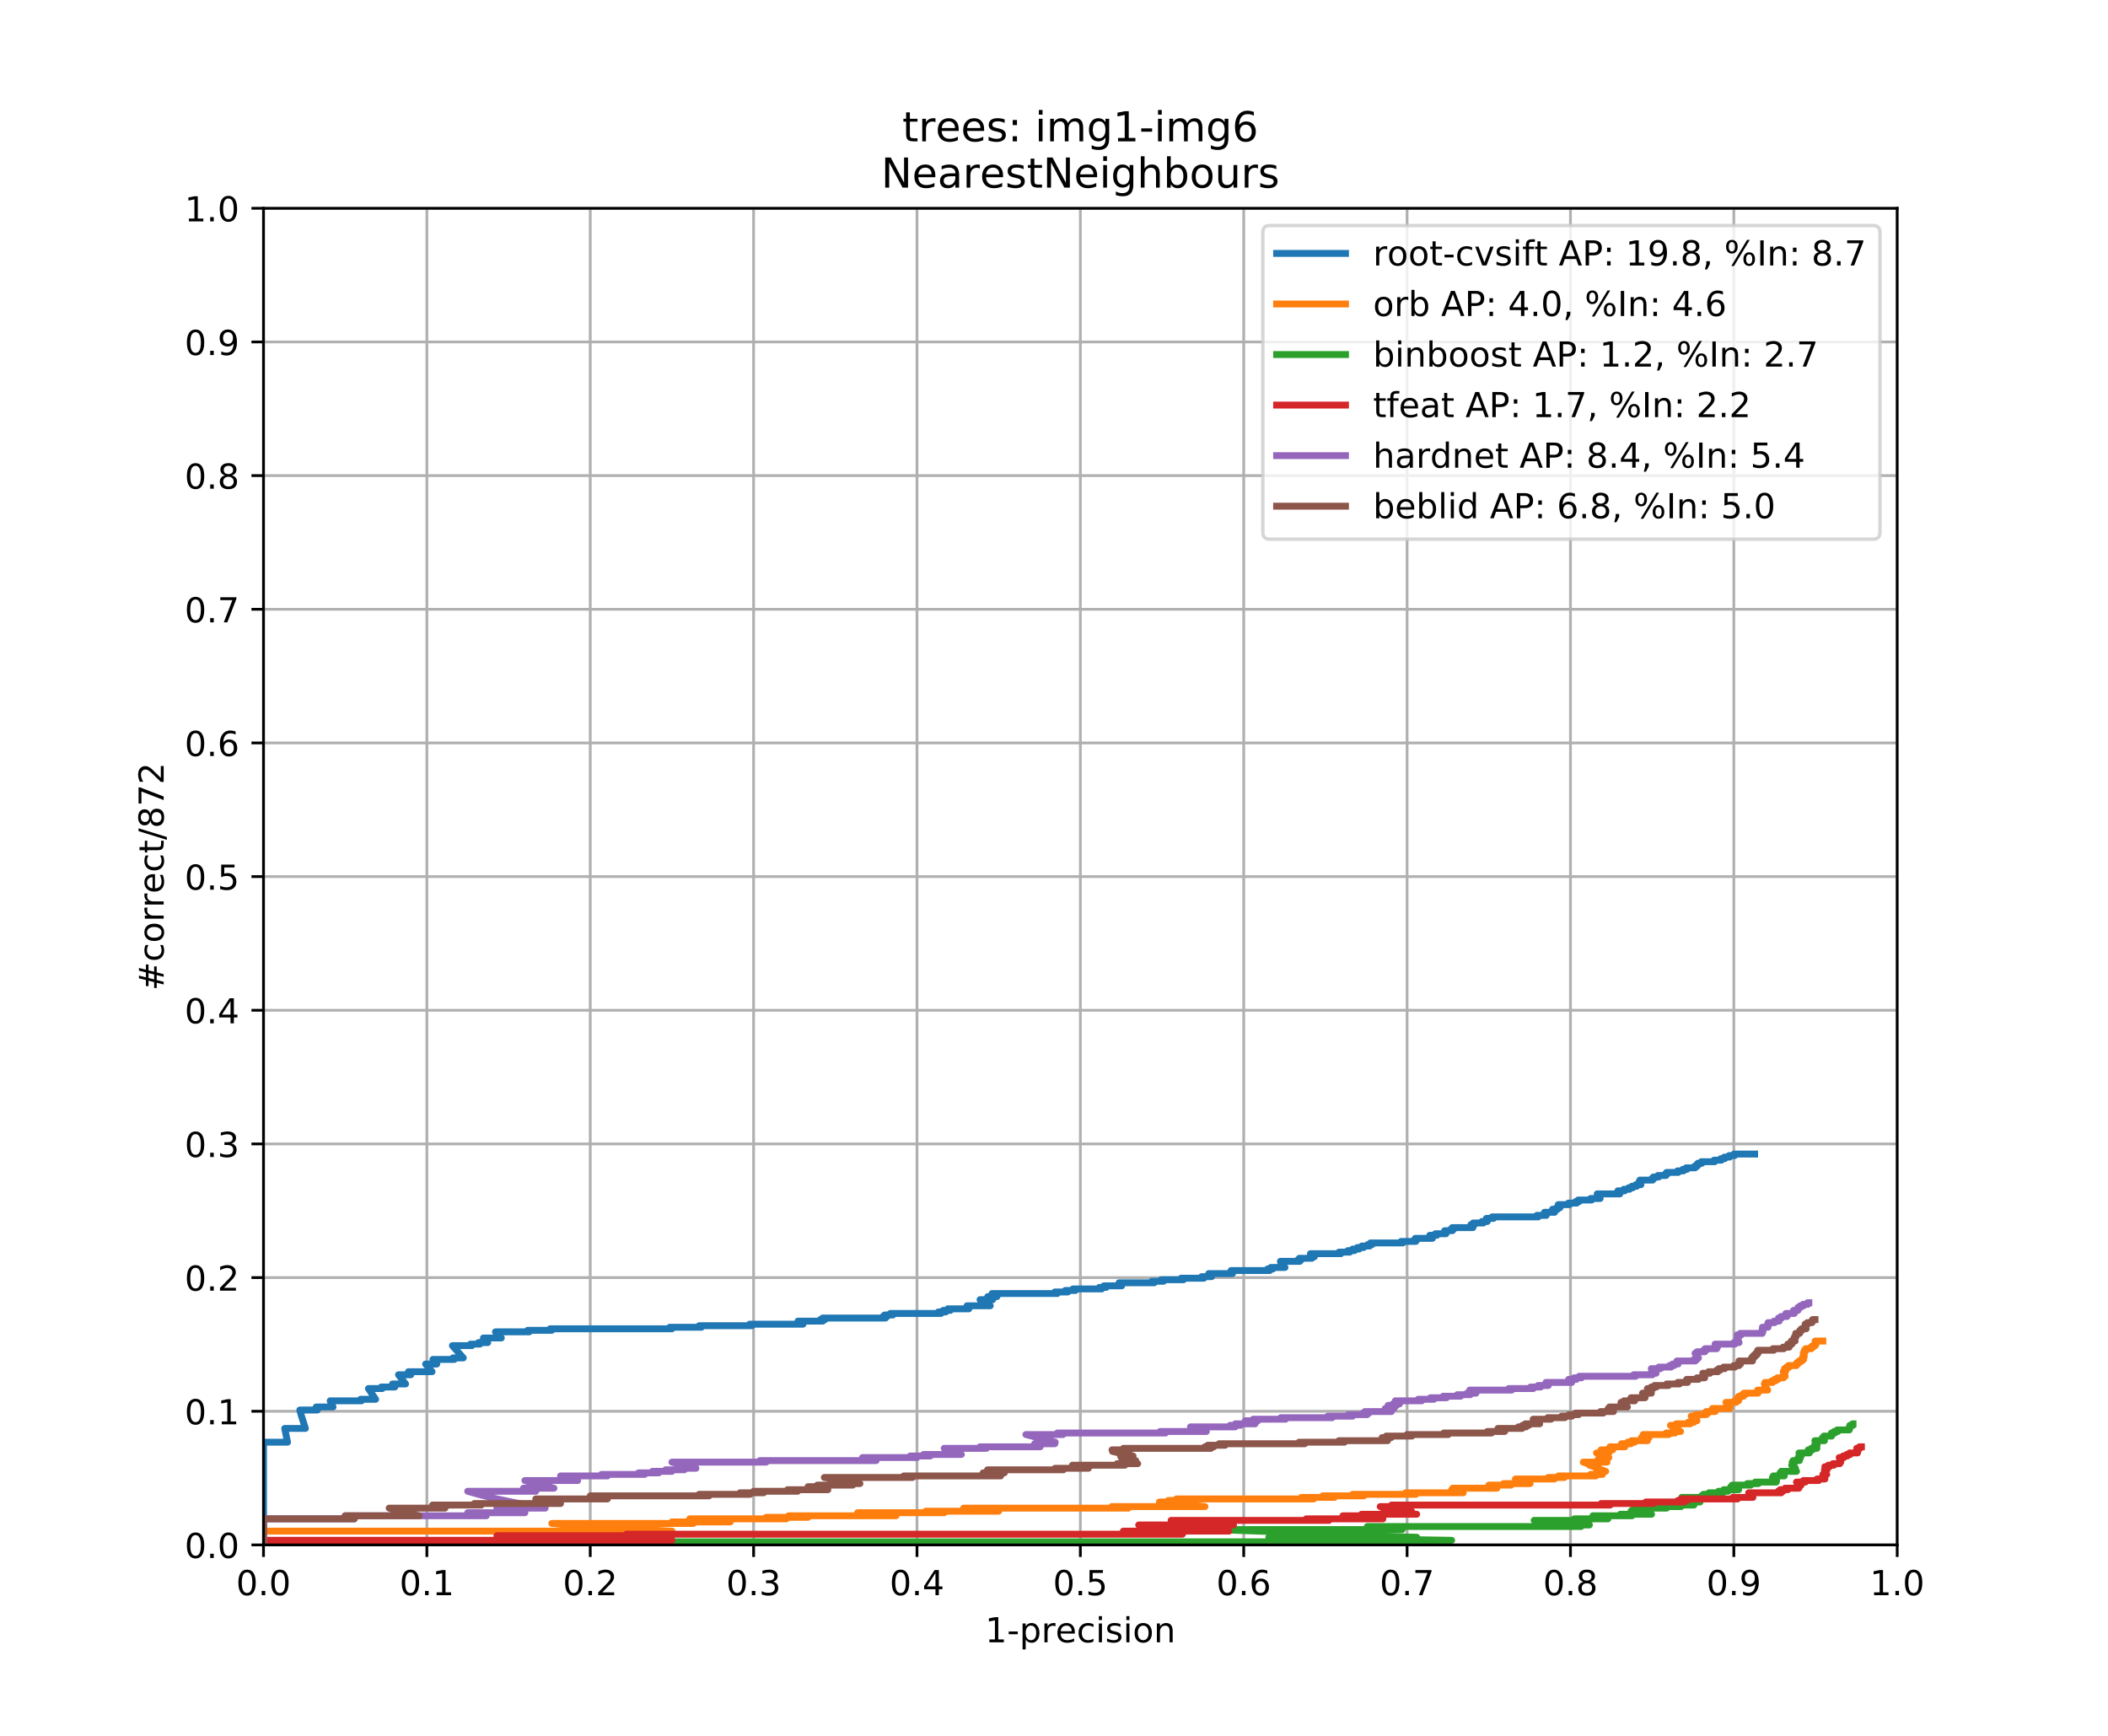 <?xml version="1.0" encoding="utf-8" standalone="no"?>
<!DOCTYPE svg PUBLIC "-//W3C//DTD SVG 1.1//EN"
  "http://www.w3.org/Graphics/SVG/1.1/DTD/svg11.dtd">
<!-- Created with matplotlib (https://matplotlib.org/) -->
<svg height="504pt" version="1.1" viewBox="0 0 612 504" width="612pt" xmlns="http://www.w3.org/2000/svg" xmlns:xlink="http://www.w3.org/1999/xlink">
 <defs>
  <style type="text/css">
*{stroke-linecap:butt;stroke-linejoin:round;}
  </style>
 </defs>
 <g id="figure_1">
  <g id="patch_1">
   <path d="M 0 504 
L 612 504 
L 612 0 
L 0 0 
z
" style="fill:#ffffff;"/>
  </g>
  <g id="axes_1">
   <g id="patch_2">
    <path d="M 76.5 448.56 
L 550.8 448.56 
L 550.8 60.48 
L 76.5 60.48 
z
" style="fill:#ffffff;"/>
   </g>
   <g id="matplotlib.axis_1">
    <g id="xtick_1">
     <g id="line2d_1">
      <path clip-path="url(#pd6bc635508)" d="M 76.5 448.56 
L 76.5 60.48 
" style="fill:none;stroke:#b0b0b0;stroke-linecap:square;stroke-width:0.8;"/>
     </g>
     <g id="line2d_2">
      <defs>
       <path d="M 0 0 
L 0 3.5 
" id="mba52d295a5" style="stroke:#000000;stroke-width:0.8;"/>
      </defs>
      <g>
       <use style="stroke:#000000;stroke-width:0.8;" x="76.5" xlink:href="#mba52d295a5" y="448.56"/>
      </g>
     </g>
     <g id="text_1">
      <!-- 0.0 -->
      <defs>
       <path d="M 31.781 66.406 
Q 24.172 66.406 20.328 58.906 
Q 16.5 51.422 16.5 36.375 
Q 16.5 21.391 20.328 13.891 
Q 24.172 6.391 31.781 6.391 
Q 39.453 6.391 43.281 13.891 
Q 47.125 21.391 47.125 36.375 
Q 47.125 51.422 43.281 58.906 
Q 39.453 66.406 31.781 66.406 
z
M 31.781 74.219 
Q 44.047 74.219 50.516 64.516 
Q 56.984 54.828 56.984 36.375 
Q 56.984 17.969 50.516 8.266 
Q 44.047 -1.422 31.781 -1.422 
Q 19.531 -1.422 13.062 8.266 
Q 6.594 17.969 6.594 36.375 
Q 6.594 54.828 13.062 64.516 
Q 19.531 74.219 31.781 74.219 
z
" id="DejaVuSans-48"/>
       <path d="M 10.688 12.406 
L 21 12.406 
L 21 0 
L 10.688 0 
z
" id="DejaVuSans-46"/>
      </defs>
      <g transform="translate(68.548 463.158)scale(0.1 -0.1)">
       <use xlink:href="#DejaVuSans-48"/>
       <use x="63.623" xlink:href="#DejaVuSans-46"/>
       <use x="95.41" xlink:href="#DejaVuSans-48"/>
      </g>
     </g>
    </g>
    <g id="xtick_2">
     <g id="line2d_3">
      <path clip-path="url(#pd6bc635508)" d="M 123.93 448.56 
L 123.93 60.48 
" style="fill:none;stroke:#b0b0b0;stroke-linecap:square;stroke-width:0.8;"/>
     </g>
     <g id="line2d_4">
      <g>
       <use style="stroke:#000000;stroke-width:0.8;" x="123.93" xlink:href="#mba52d295a5" y="448.56"/>
      </g>
     </g>
     <g id="text_2">
      <!-- 0.1 -->
      <defs>
       <path d="M 12.406 8.297 
L 28.516 8.297 
L 28.516 63.922 
L 10.984 60.406 
L 10.984 69.391 
L 28.422 72.906 
L 38.281 72.906 
L 38.281 8.297 
L 54.391 8.297 
L 54.391 0 
L 12.406 0 
z
" id="DejaVuSans-49"/>
      </defs>
      <g transform="translate(115.978 463.158)scale(0.1 -0.1)">
       <use xlink:href="#DejaVuSans-48"/>
       <use x="63.623" xlink:href="#DejaVuSans-46"/>
       <use x="95.41" xlink:href="#DejaVuSans-49"/>
      </g>
     </g>
    </g>
    <g id="xtick_3">
     <g id="line2d_5">
      <path clip-path="url(#pd6bc635508)" d="M 171.36 448.56 
L 171.36 60.48 
" style="fill:none;stroke:#b0b0b0;stroke-linecap:square;stroke-width:0.8;"/>
     </g>
     <g id="line2d_6">
      <g>
       <use style="stroke:#000000;stroke-width:0.8;" x="171.36" xlink:href="#mba52d295a5" y="448.56"/>
      </g>
     </g>
     <g id="text_3">
      <!-- 0.2 -->
      <defs>
       <path d="M 19.188 8.297 
L 53.609 8.297 
L 53.609 0 
L 7.328 0 
L 7.328 8.297 
Q 12.938 14.109 22.625 23.891 
Q 32.328 33.688 34.812 36.531 
Q 39.547 41.844 41.422 45.531 
Q 43.312 49.219 43.312 52.781 
Q 43.312 58.594 39.234 62.25 
Q 35.156 65.922 28.609 65.922 
Q 23.969 65.922 18.812 64.312 
Q 13.672 62.703 7.812 59.422 
L 7.812 69.391 
Q 13.766 71.781 18.938 73 
Q 24.125 74.219 28.422 74.219 
Q 39.75 74.219 46.484 68.547 
Q 53.219 62.891 53.219 53.422 
Q 53.219 48.922 51.531 44.891 
Q 49.859 40.875 45.406 35.406 
Q 44.188 33.984 37.641 27.219 
Q 31.109 20.453 19.188 8.297 
z
" id="DejaVuSans-50"/>
      </defs>
      <g transform="translate(163.408 463.158)scale(0.1 -0.1)">
       <use xlink:href="#DejaVuSans-48"/>
       <use x="63.623" xlink:href="#DejaVuSans-46"/>
       <use x="95.41" xlink:href="#DejaVuSans-50"/>
      </g>
     </g>
    </g>
    <g id="xtick_4">
     <g id="line2d_7">
      <path clip-path="url(#pd6bc635508)" d="M 218.79 448.56 
L 218.79 60.48 
" style="fill:none;stroke:#b0b0b0;stroke-linecap:square;stroke-width:0.8;"/>
     </g>
     <g id="line2d_8">
      <g>
       <use style="stroke:#000000;stroke-width:0.8;" x="218.79" xlink:href="#mba52d295a5" y="448.56"/>
      </g>
     </g>
     <g id="text_4">
      <!-- 0.3 -->
      <defs>
       <path d="M 40.578 39.312 
Q 47.656 37.797 51.625 33 
Q 55.609 28.219 55.609 21.188 
Q 55.609 10.406 48.188 4.484 
Q 40.766 -1.422 27.094 -1.422 
Q 22.516 -1.422 17.656 -0.516 
Q 12.797 0.391 7.625 2.203 
L 7.625 11.719 
Q 11.719 9.328 16.594 8.109 
Q 21.484 6.891 26.812 6.891 
Q 36.078 6.891 40.938 10.547 
Q 45.797 14.203 45.797 21.188 
Q 45.797 27.641 41.281 31.266 
Q 36.766 34.906 28.719 34.906 
L 20.219 34.906 
L 20.219 43.016 
L 29.109 43.016 
Q 36.375 43.016 40.234 45.922 
Q 44.094 48.828 44.094 54.297 
Q 44.094 59.906 40.109 62.906 
Q 36.141 65.922 28.719 65.922 
Q 24.656 65.922 20.016 65.031 
Q 15.375 64.156 9.812 62.312 
L 9.812 71.094 
Q 15.438 72.656 20.344 73.438 
Q 25.25 74.219 29.594 74.219 
Q 40.828 74.219 47.359 69.109 
Q 53.906 64.016 53.906 55.328 
Q 53.906 49.266 50.438 45.094 
Q 46.969 40.922 40.578 39.312 
z
" id="DejaVuSans-51"/>
      </defs>
      <g transform="translate(210.838 463.158)scale(0.1 -0.1)">
       <use xlink:href="#DejaVuSans-48"/>
       <use x="63.623" xlink:href="#DejaVuSans-46"/>
       <use x="95.41" xlink:href="#DejaVuSans-51"/>
      </g>
     </g>
    </g>
    <g id="xtick_5">
     <g id="line2d_9">
      <path clip-path="url(#pd6bc635508)" d="M 266.22 448.56 
L 266.22 60.48 
" style="fill:none;stroke:#b0b0b0;stroke-linecap:square;stroke-width:0.8;"/>
     </g>
     <g id="line2d_10">
      <g>
       <use style="stroke:#000000;stroke-width:0.8;" x="266.22" xlink:href="#mba52d295a5" y="448.56"/>
      </g>
     </g>
     <g id="text_5">
      <!-- 0.4 -->
      <defs>
       <path d="M 37.797 64.312 
L 12.891 25.391 
L 37.797 25.391 
z
M 35.203 72.906 
L 47.609 72.906 
L 47.609 25.391 
L 58.016 25.391 
L 58.016 17.188 
L 47.609 17.188 
L 47.609 0 
L 37.797 0 
L 37.797 17.188 
L 4.891 17.188 
L 4.891 26.703 
z
" id="DejaVuSans-52"/>
      </defs>
      <g transform="translate(258.268 463.158)scale(0.1 -0.1)">
       <use xlink:href="#DejaVuSans-48"/>
       <use x="63.623" xlink:href="#DejaVuSans-46"/>
       <use x="95.41" xlink:href="#DejaVuSans-52"/>
      </g>
     </g>
    </g>
    <g id="xtick_6">
     <g id="line2d_11">
      <path clip-path="url(#pd6bc635508)" d="M 313.65 448.56 
L 313.65 60.48 
" style="fill:none;stroke:#b0b0b0;stroke-linecap:square;stroke-width:0.8;"/>
     </g>
     <g id="line2d_12">
      <g>
       <use style="stroke:#000000;stroke-width:0.8;" x="313.65" xlink:href="#mba52d295a5" y="448.56"/>
      </g>
     </g>
     <g id="text_6">
      <!-- 0.5 -->
      <defs>
       <path d="M 10.797 72.906 
L 49.516 72.906 
L 49.516 64.594 
L 19.828 64.594 
L 19.828 46.734 
Q 21.969 47.469 24.109 47.828 
Q 26.266 48.188 28.422 48.188 
Q 40.625 48.188 47.75 41.5 
Q 54.891 34.812 54.891 23.391 
Q 54.891 11.625 47.562 5.094 
Q 40.234 -1.422 26.906 -1.422 
Q 22.312 -1.422 17.547 -0.641 
Q 12.797 0.141 7.719 1.703 
L 7.719 11.625 
Q 12.109 9.234 16.797 8.062 
Q 21.484 6.891 26.703 6.891 
Q 35.156 6.891 40.078 11.328 
Q 45.016 15.766 45.016 23.391 
Q 45.016 31 40.078 35.438 
Q 35.156 39.891 26.703 39.891 
Q 22.75 39.891 18.812 39.016 
Q 14.891 38.141 10.797 36.281 
z
" id="DejaVuSans-53"/>
      </defs>
      <g transform="translate(305.698 463.158)scale(0.1 -0.1)">
       <use xlink:href="#DejaVuSans-48"/>
       <use x="63.623" xlink:href="#DejaVuSans-46"/>
       <use x="95.41" xlink:href="#DejaVuSans-53"/>
      </g>
     </g>
    </g>
    <g id="xtick_7">
     <g id="line2d_13">
      <path clip-path="url(#pd6bc635508)" d="M 361.08 448.56 
L 361.08 60.48 
" style="fill:none;stroke:#b0b0b0;stroke-linecap:square;stroke-width:0.8;"/>
     </g>
     <g id="line2d_14">
      <g>
       <use style="stroke:#000000;stroke-width:0.8;" x="361.08" xlink:href="#mba52d295a5" y="448.56"/>
      </g>
     </g>
     <g id="text_7">
      <!-- 0.6 -->
      <defs>
       <path d="M 33.016 40.375 
Q 26.375 40.375 22.484 35.828 
Q 18.609 31.297 18.609 23.391 
Q 18.609 15.531 22.484 10.953 
Q 26.375 6.391 33.016 6.391 
Q 39.656 6.391 43.531 10.953 
Q 47.406 15.531 47.406 23.391 
Q 47.406 31.297 43.531 35.828 
Q 39.656 40.375 33.016 40.375 
z
M 52.594 71.297 
L 52.594 62.312 
Q 48.875 64.062 45.094 64.984 
Q 41.312 65.922 37.594 65.922 
Q 27.828 65.922 22.672 59.328 
Q 17.531 52.734 16.797 39.406 
Q 19.672 43.656 24.016 45.922 
Q 28.375 48.188 33.594 48.188 
Q 44.578 48.188 50.953 41.516 
Q 57.328 34.859 57.328 23.391 
Q 57.328 12.156 50.688 5.359 
Q 44.047 -1.422 33.016 -1.422 
Q 20.359 -1.422 13.672 8.266 
Q 6.984 17.969 6.984 36.375 
Q 6.984 53.656 15.188 63.938 
Q 23.391 74.219 37.203 74.219 
Q 40.922 74.219 44.703 73.484 
Q 48.484 72.75 52.594 71.297 
z
" id="DejaVuSans-54"/>
      </defs>
      <g transform="translate(353.128 463.158)scale(0.1 -0.1)">
       <use xlink:href="#DejaVuSans-48"/>
       <use x="63.623" xlink:href="#DejaVuSans-46"/>
       <use x="95.41" xlink:href="#DejaVuSans-54"/>
      </g>
     </g>
    </g>
    <g id="xtick_8">
     <g id="line2d_15">
      <path clip-path="url(#pd6bc635508)" d="M 408.51 448.56 
L 408.51 60.48 
" style="fill:none;stroke:#b0b0b0;stroke-linecap:square;stroke-width:0.8;"/>
     </g>
     <g id="line2d_16">
      <g>
       <use style="stroke:#000000;stroke-width:0.8;" x="408.51" xlink:href="#mba52d295a5" y="448.56"/>
      </g>
     </g>
     <g id="text_8">
      <!-- 0.7 -->
      <defs>
       <path d="M 8.203 72.906 
L 55.078 72.906 
L 55.078 68.703 
L 28.609 0 
L 18.312 0 
L 43.219 64.594 
L 8.203 64.594 
z
" id="DejaVuSans-55"/>
      </defs>
      <g transform="translate(400.558 463.158)scale(0.1 -0.1)">
       <use xlink:href="#DejaVuSans-48"/>
       <use x="63.623" xlink:href="#DejaVuSans-46"/>
       <use x="95.41" xlink:href="#DejaVuSans-55"/>
      </g>
     </g>
    </g>
    <g id="xtick_9">
     <g id="line2d_17">
      <path clip-path="url(#pd6bc635508)" d="M 455.94 448.56 
L 455.94 60.48 
" style="fill:none;stroke:#b0b0b0;stroke-linecap:square;stroke-width:0.8;"/>
     </g>
     <g id="line2d_18">
      <g>
       <use style="stroke:#000000;stroke-width:0.8;" x="455.94" xlink:href="#mba52d295a5" y="448.56"/>
      </g>
     </g>
     <g id="text_9">
      <!-- 0.8 -->
      <defs>
       <path d="M 31.781 34.625 
Q 24.75 34.625 20.719 30.859 
Q 16.703 27.094 16.703 20.516 
Q 16.703 13.922 20.719 10.156 
Q 24.75 6.391 31.781 6.391 
Q 38.812 6.391 42.859 10.172 
Q 46.922 13.969 46.922 20.516 
Q 46.922 27.094 42.891 30.859 
Q 38.875 34.625 31.781 34.625 
z
M 21.922 38.812 
Q 15.578 40.375 12.031 44.719 
Q 8.5 49.078 8.5 55.328 
Q 8.5 64.062 14.719 69.141 
Q 20.953 74.219 31.781 74.219 
Q 42.672 74.219 48.875 69.141 
Q 55.078 64.062 55.078 55.328 
Q 55.078 49.078 51.531 44.719 
Q 48 40.375 41.703 38.812 
Q 48.828 37.156 52.797 32.312 
Q 56.781 27.484 56.781 20.516 
Q 56.781 9.906 50.312 4.234 
Q 43.844 -1.422 31.781 -1.422 
Q 19.734 -1.422 13.25 4.234 
Q 6.781 9.906 6.781 20.516 
Q 6.781 27.484 10.781 32.312 
Q 14.797 37.156 21.922 38.812 
z
M 18.312 54.391 
Q 18.312 48.734 21.844 45.562 
Q 25.391 42.391 31.781 42.391 
Q 38.141 42.391 41.719 45.562 
Q 45.312 48.734 45.312 54.391 
Q 45.312 60.062 41.719 63.234 
Q 38.141 66.406 31.781 66.406 
Q 25.391 66.406 21.844 63.234 
Q 18.312 60.062 18.312 54.391 
z
" id="DejaVuSans-56"/>
      </defs>
      <g transform="translate(447.988 463.158)scale(0.1 -0.1)">
       <use xlink:href="#DejaVuSans-48"/>
       <use x="63.623" xlink:href="#DejaVuSans-46"/>
       <use x="95.41" xlink:href="#DejaVuSans-56"/>
      </g>
     </g>
    </g>
    <g id="xtick_10">
     <g id="line2d_19">
      <path clip-path="url(#pd6bc635508)" d="M 503.37 448.56 
L 503.37 60.48 
" style="fill:none;stroke:#b0b0b0;stroke-linecap:square;stroke-width:0.8;"/>
     </g>
     <g id="line2d_20">
      <g>
       <use style="stroke:#000000;stroke-width:0.8;" x="503.37" xlink:href="#mba52d295a5" y="448.56"/>
      </g>
     </g>
     <g id="text_10">
      <!-- 0.9 -->
      <defs>
       <path d="M 10.984 1.516 
L 10.984 10.5 
Q 14.703 8.734 18.5 7.812 
Q 22.312 6.891 25.984 6.891 
Q 35.75 6.891 40.891 13.453 
Q 46.047 20.016 46.781 33.406 
Q 43.953 29.203 39.594 26.953 
Q 35.25 24.703 29.984 24.703 
Q 19.047 24.703 12.672 31.312 
Q 6.297 37.938 6.297 49.422 
Q 6.297 60.641 12.938 67.422 
Q 19.578 74.219 30.609 74.219 
Q 43.266 74.219 49.922 64.516 
Q 56.594 54.828 56.594 36.375 
Q 56.594 19.141 48.406 8.859 
Q 40.234 -1.422 26.422 -1.422 
Q 22.703 -1.422 18.891 -0.688 
Q 15.094 0.047 10.984 1.516 
z
M 30.609 32.422 
Q 37.25 32.422 41.125 36.953 
Q 45.016 41.5 45.016 49.422 
Q 45.016 57.281 41.125 61.844 
Q 37.25 66.406 30.609 66.406 
Q 23.969 66.406 20.094 61.844 
Q 16.219 57.281 16.219 49.422 
Q 16.219 41.5 20.094 36.953 
Q 23.969 32.422 30.609 32.422 
z
" id="DejaVuSans-57"/>
      </defs>
      <g transform="translate(495.418 463.158)scale(0.1 -0.1)">
       <use xlink:href="#DejaVuSans-48"/>
       <use x="63.623" xlink:href="#DejaVuSans-46"/>
       <use x="95.41" xlink:href="#DejaVuSans-57"/>
      </g>
     </g>
    </g>
    <g id="xtick_11">
     <g id="line2d_21">
      <path clip-path="url(#pd6bc635508)" d="M 550.8 448.56 
L 550.8 60.48 
" style="fill:none;stroke:#b0b0b0;stroke-linecap:square;stroke-width:0.8;"/>
     </g>
     <g id="line2d_22">
      <g>
       <use style="stroke:#000000;stroke-width:0.8;" x="550.8" xlink:href="#mba52d295a5" y="448.56"/>
      </g>
     </g>
     <g id="text_11">
      <!-- 1.0 -->
      <g transform="translate(542.848 463.158)scale(0.1 -0.1)">
       <use xlink:href="#DejaVuSans-49"/>
       <use x="63.623" xlink:href="#DejaVuSans-46"/>
       <use x="95.41" xlink:href="#DejaVuSans-48"/>
      </g>
     </g>
    </g>
    <g id="text_12">
     <!-- 1-precision -->
     <defs>
      <path d="M 4.891 31.391 
L 31.203 31.391 
L 31.203 23.391 
L 4.891 23.391 
z
" id="DejaVuSans-45"/>
      <path d="M 18.109 8.203 
L 18.109 -20.797 
L 9.078 -20.797 
L 9.078 54.688 
L 18.109 54.688 
L 18.109 46.391 
Q 20.953 51.266 25.266 53.625 
Q 29.594 56 35.594 56 
Q 45.562 56 51.781 48.094 
Q 58.016 40.188 58.016 27.297 
Q 58.016 14.406 51.781 6.484 
Q 45.562 -1.422 35.594 -1.422 
Q 29.594 -1.422 25.266 0.953 
Q 20.953 3.328 18.109 8.203 
z
M 48.688 27.297 
Q 48.688 37.203 44.609 42.844 
Q 40.531 48.484 33.406 48.484 
Q 26.266 48.484 22.188 42.844 
Q 18.109 37.203 18.109 27.297 
Q 18.109 17.391 22.188 11.75 
Q 26.266 6.109 33.406 6.109 
Q 40.531 6.109 44.609 11.75 
Q 48.688 17.391 48.688 27.297 
z
" id="DejaVuSans-112"/>
      <path d="M 41.109 46.297 
Q 39.594 47.172 37.812 47.578 
Q 36.031 48 33.891 48 
Q 26.266 48 22.188 43.047 
Q 18.109 38.094 18.109 28.812 
L 18.109 0 
L 9.078 0 
L 9.078 54.688 
L 18.109 54.688 
L 18.109 46.188 
Q 20.953 51.172 25.484 53.578 
Q 30.031 56 36.531 56 
Q 37.453 56 38.578 55.875 
Q 39.703 55.766 41.062 55.516 
z
" id="DejaVuSans-114"/>
      <path d="M 56.203 29.594 
L 56.203 25.203 
L 14.891 25.203 
Q 15.484 15.922 20.484 11.062 
Q 25.484 6.203 34.422 6.203 
Q 39.594 6.203 44.453 7.469 
Q 49.312 8.734 54.109 11.281 
L 54.109 2.781 
Q 49.266 0.734 44.188 -0.344 
Q 39.109 -1.422 33.891 -1.422 
Q 20.797 -1.422 13.156 6.188 
Q 5.516 13.812 5.516 26.812 
Q 5.516 40.234 12.766 48.109 
Q 20.016 56 32.328 56 
Q 43.359 56 49.781 48.891 
Q 56.203 41.797 56.203 29.594 
z
M 47.219 32.234 
Q 47.125 39.594 43.094 43.984 
Q 39.062 48.391 32.422 48.391 
Q 24.906 48.391 20.391 44.141 
Q 15.875 39.891 15.188 32.172 
z
" id="DejaVuSans-101"/>
      <path d="M 48.781 52.594 
L 48.781 44.188 
Q 44.969 46.297 41.141 47.344 
Q 37.312 48.391 33.406 48.391 
Q 24.656 48.391 19.812 42.844 
Q 14.984 37.312 14.984 27.297 
Q 14.984 17.281 19.812 11.734 
Q 24.656 6.203 33.406 6.203 
Q 37.312 6.203 41.141 7.25 
Q 44.969 8.297 48.781 10.406 
L 48.781 2.094 
Q 45.016 0.344 40.984 -0.531 
Q 36.969 -1.422 32.422 -1.422 
Q 20.062 -1.422 12.781 6.344 
Q 5.516 14.109 5.516 27.297 
Q 5.516 40.672 12.859 48.328 
Q 20.219 56 33.016 56 
Q 37.156 56 41.109 55.141 
Q 45.062 54.297 48.781 52.594 
z
" id="DejaVuSans-99"/>
      <path d="M 9.422 54.688 
L 18.406 54.688 
L 18.406 0 
L 9.422 0 
z
M 9.422 75.984 
L 18.406 75.984 
L 18.406 64.594 
L 9.422 64.594 
z
" id="DejaVuSans-105"/>
      <path d="M 44.281 53.078 
L 44.281 44.578 
Q 40.484 46.531 36.375 47.5 
Q 32.281 48.484 27.875 48.484 
Q 21.188 48.484 17.844 46.438 
Q 14.5 44.391 14.5 40.281 
Q 14.5 37.156 16.891 35.375 
Q 19.281 33.594 26.516 31.984 
L 29.594 31.297 
Q 39.156 29.25 43.188 25.516 
Q 47.219 21.781 47.219 15.094 
Q 47.219 7.469 41.188 3.016 
Q 35.156 -1.422 24.609 -1.422 
Q 20.219 -1.422 15.453 -0.562 
Q 10.688 0.297 5.422 2 
L 5.422 11.281 
Q 10.406 8.688 15.234 7.391 
Q 20.062 6.109 24.812 6.109 
Q 31.156 6.109 34.562 8.281 
Q 37.984 10.453 37.984 14.406 
Q 37.984 18.062 35.516 20.016 
Q 33.062 21.969 24.703 23.781 
L 21.578 24.516 
Q 13.234 26.266 9.516 29.906 
Q 5.812 33.547 5.812 39.891 
Q 5.812 47.609 11.281 51.797 
Q 16.75 56 26.812 56 
Q 31.781 56 36.172 55.266 
Q 40.578 54.547 44.281 53.078 
z
" id="DejaVuSans-115"/>
      <path d="M 30.609 48.391 
Q 23.391 48.391 19.188 42.75 
Q 14.984 37.109 14.984 27.297 
Q 14.984 17.484 19.156 11.844 
Q 23.344 6.203 30.609 6.203 
Q 37.797 6.203 41.984 11.859 
Q 46.188 17.531 46.188 27.297 
Q 46.188 37.016 41.984 42.703 
Q 37.797 48.391 30.609 48.391 
z
M 30.609 56 
Q 42.328 56 49.016 48.375 
Q 55.719 40.766 55.719 27.297 
Q 55.719 13.875 49.016 6.219 
Q 42.328 -1.422 30.609 -1.422 
Q 18.844 -1.422 12.172 6.219 
Q 5.516 13.875 5.516 27.297 
Q 5.516 40.766 12.172 48.375 
Q 18.844 56 30.609 56 
z
" id="DejaVuSans-111"/>
      <path d="M 54.891 33.016 
L 54.891 0 
L 45.906 0 
L 45.906 32.719 
Q 45.906 40.484 42.875 44.328 
Q 39.844 48.188 33.797 48.188 
Q 26.516 48.188 22.312 43.547 
Q 18.109 38.922 18.109 30.906 
L 18.109 0 
L 9.078 0 
L 9.078 54.688 
L 18.109 54.688 
L 18.109 46.188 
Q 21.344 51.125 25.703 53.562 
Q 30.078 56 35.797 56 
Q 45.219 56 50.047 50.172 
Q 54.891 44.344 54.891 33.016 
z
" id="DejaVuSans-110"/>
     </defs>
     <g transform="translate(286 476.837)scale(0.1 -0.1)">
      <use xlink:href="#DejaVuSans-49"/>
      <use x="63.623" xlink:href="#DejaVuSans-45"/>
      <use x="99.707" xlink:href="#DejaVuSans-112"/>
      <use x="163.184" xlink:href="#DejaVuSans-114"/>
      <use x="204.266" xlink:href="#DejaVuSans-101"/>
      <use x="265.789" xlink:href="#DejaVuSans-99"/>
      <use x="320.77" xlink:href="#DejaVuSans-105"/>
      <use x="348.553" xlink:href="#DejaVuSans-115"/>
      <use x="400.652" xlink:href="#DejaVuSans-105"/>
      <use x="428.436" xlink:href="#DejaVuSans-111"/>
      <use x="489.617" xlink:href="#DejaVuSans-110"/>
     </g>
    </g>
   </g>
   <g id="matplotlib.axis_2">
    <g id="ytick_1">
     <g id="line2d_23">
      <path clip-path="url(#pd6bc635508)" d="M 76.5 448.56 
L 550.8 448.56 
" style="fill:none;stroke:#b0b0b0;stroke-linecap:square;stroke-width:0.8;"/>
     </g>
     <g id="line2d_24">
      <defs>
       <path d="M 0 0 
L -3.5 0 
" id="m20f521e845" style="stroke:#000000;stroke-width:0.8;"/>
      </defs>
      <g>
       <use style="stroke:#000000;stroke-width:0.8;" x="76.5" xlink:href="#m20f521e845" y="448.56"/>
      </g>
     </g>
     <g id="text_13">
      <!-- 0.0 -->
      <g transform="translate(53.597 452.359)scale(0.1 -0.1)">
       <use xlink:href="#DejaVuSans-48"/>
       <use x="63.623" xlink:href="#DejaVuSans-46"/>
       <use x="95.41" xlink:href="#DejaVuSans-48"/>
      </g>
     </g>
    </g>
    <g id="ytick_2">
     <g id="line2d_25">
      <path clip-path="url(#pd6bc635508)" d="M 76.5 409.752 
L 550.8 409.752 
" style="fill:none;stroke:#b0b0b0;stroke-linecap:square;stroke-width:0.8;"/>
     </g>
     <g id="line2d_26">
      <g>
       <use style="stroke:#000000;stroke-width:0.8;" x="76.5" xlink:href="#m20f521e845" y="409.752"/>
      </g>
     </g>
     <g id="text_14">
      <!-- 0.1 -->
      <g transform="translate(53.597 413.551)scale(0.1 -0.1)">
       <use xlink:href="#DejaVuSans-48"/>
       <use x="63.623" xlink:href="#DejaVuSans-46"/>
       <use x="95.41" xlink:href="#DejaVuSans-49"/>
      </g>
     </g>
    </g>
    <g id="ytick_3">
     <g id="line2d_27">
      <path clip-path="url(#pd6bc635508)" d="M 76.5 370.944 
L 550.8 370.944 
" style="fill:none;stroke:#b0b0b0;stroke-linecap:square;stroke-width:0.8;"/>
     </g>
     <g id="line2d_28">
      <g>
       <use style="stroke:#000000;stroke-width:0.8;" x="76.5" xlink:href="#m20f521e845" y="370.944"/>
      </g>
     </g>
     <g id="text_15">
      <!-- 0.2 -->
      <g transform="translate(53.597 374.743)scale(0.1 -0.1)">
       <use xlink:href="#DejaVuSans-48"/>
       <use x="63.623" xlink:href="#DejaVuSans-46"/>
       <use x="95.41" xlink:href="#DejaVuSans-50"/>
      </g>
     </g>
    </g>
    <g id="ytick_4">
     <g id="line2d_29">
      <path clip-path="url(#pd6bc635508)" d="M 76.5 332.136 
L 550.8 332.136 
" style="fill:none;stroke:#b0b0b0;stroke-linecap:square;stroke-width:0.8;"/>
     </g>
     <g id="line2d_30">
      <g>
       <use style="stroke:#000000;stroke-width:0.8;" x="76.5" xlink:href="#m20f521e845" y="332.136"/>
      </g>
     </g>
     <g id="text_16">
      <!-- 0.3 -->
      <g transform="translate(53.597 335.935)scale(0.1 -0.1)">
       <use xlink:href="#DejaVuSans-48"/>
       <use x="63.623" xlink:href="#DejaVuSans-46"/>
       <use x="95.41" xlink:href="#DejaVuSans-51"/>
      </g>
     </g>
    </g>
    <g id="ytick_5">
     <g id="line2d_31">
      <path clip-path="url(#pd6bc635508)" d="M 76.5 293.328 
L 550.8 293.328 
" style="fill:none;stroke:#b0b0b0;stroke-linecap:square;stroke-width:0.8;"/>
     </g>
     <g id="line2d_32">
      <g>
       <use style="stroke:#000000;stroke-width:0.8;" x="76.5" xlink:href="#m20f521e845" y="293.328"/>
      </g>
     </g>
     <g id="text_17">
      <!-- 0.4 -->
      <g transform="translate(53.597 297.127)scale(0.1 -0.1)">
       <use xlink:href="#DejaVuSans-48"/>
       <use x="63.623" xlink:href="#DejaVuSans-46"/>
       <use x="95.41" xlink:href="#DejaVuSans-52"/>
      </g>
     </g>
    </g>
    <g id="ytick_6">
     <g id="line2d_33">
      <path clip-path="url(#pd6bc635508)" d="M 76.5 254.52 
L 550.8 254.52 
" style="fill:none;stroke:#b0b0b0;stroke-linecap:square;stroke-width:0.8;"/>
     </g>
     <g id="line2d_34">
      <g>
       <use style="stroke:#000000;stroke-width:0.8;" x="76.5" xlink:href="#m20f521e845" y="254.52"/>
      </g>
     </g>
     <g id="text_18">
      <!-- 0.5 -->
      <g transform="translate(53.597 258.319)scale(0.1 -0.1)">
       <use xlink:href="#DejaVuSans-48"/>
       <use x="63.623" xlink:href="#DejaVuSans-46"/>
       <use x="95.41" xlink:href="#DejaVuSans-53"/>
      </g>
     </g>
    </g>
    <g id="ytick_7">
     <g id="line2d_35">
      <path clip-path="url(#pd6bc635508)" d="M 76.5 215.712 
L 550.8 215.712 
" style="fill:none;stroke:#b0b0b0;stroke-linecap:square;stroke-width:0.8;"/>
     </g>
     <g id="line2d_36">
      <g>
       <use style="stroke:#000000;stroke-width:0.8;" x="76.5" xlink:href="#m20f521e845" y="215.712"/>
      </g>
     </g>
     <g id="text_19">
      <!-- 0.6 -->
      <g transform="translate(53.597 219.511)scale(0.1 -0.1)">
       <use xlink:href="#DejaVuSans-48"/>
       <use x="63.623" xlink:href="#DejaVuSans-46"/>
       <use x="95.41" xlink:href="#DejaVuSans-54"/>
      </g>
     </g>
    </g>
    <g id="ytick_8">
     <g id="line2d_37">
      <path clip-path="url(#pd6bc635508)" d="M 76.5 176.904 
L 550.8 176.904 
" style="fill:none;stroke:#b0b0b0;stroke-linecap:square;stroke-width:0.8;"/>
     </g>
     <g id="line2d_38">
      <g>
       <use style="stroke:#000000;stroke-width:0.8;" x="76.5" xlink:href="#m20f521e845" y="176.904"/>
      </g>
     </g>
     <g id="text_20">
      <!-- 0.7 -->
      <g transform="translate(53.597 180.703)scale(0.1 -0.1)">
       <use xlink:href="#DejaVuSans-48"/>
       <use x="63.623" xlink:href="#DejaVuSans-46"/>
       <use x="95.41" xlink:href="#DejaVuSans-55"/>
      </g>
     </g>
    </g>
    <g id="ytick_9">
     <g id="line2d_39">
      <path clip-path="url(#pd6bc635508)" d="M 76.5 138.096 
L 550.8 138.096 
" style="fill:none;stroke:#b0b0b0;stroke-linecap:square;stroke-width:0.8;"/>
     </g>
     <g id="line2d_40">
      <g>
       <use style="stroke:#000000;stroke-width:0.8;" x="76.5" xlink:href="#m20f521e845" y="138.096"/>
      </g>
     </g>
     <g id="text_21">
      <!-- 0.8 -->
      <g transform="translate(53.597 141.895)scale(0.1 -0.1)">
       <use xlink:href="#DejaVuSans-48"/>
       <use x="63.623" xlink:href="#DejaVuSans-46"/>
       <use x="95.41" xlink:href="#DejaVuSans-56"/>
      </g>
     </g>
    </g>
    <g id="ytick_10">
     <g id="line2d_41">
      <path clip-path="url(#pd6bc635508)" d="M 76.5 99.288 
L 550.8 99.288 
" style="fill:none;stroke:#b0b0b0;stroke-linecap:square;stroke-width:0.8;"/>
     </g>
     <g id="line2d_42">
      <g>
       <use style="stroke:#000000;stroke-width:0.8;" x="76.5" xlink:href="#m20f521e845" y="99.288"/>
      </g>
     </g>
     <g id="text_22">
      <!-- 0.9 -->
      <g transform="translate(53.597 103.087)scale(0.1 -0.1)">
       <use xlink:href="#DejaVuSans-48"/>
       <use x="63.623" xlink:href="#DejaVuSans-46"/>
       <use x="95.41" xlink:href="#DejaVuSans-57"/>
      </g>
     </g>
    </g>
    <g id="ytick_11">
     <g id="line2d_43">
      <path clip-path="url(#pd6bc635508)" d="M 76.5 60.48 
L 550.8 60.48 
" style="fill:none;stroke:#b0b0b0;stroke-linecap:square;stroke-width:0.8;"/>
     </g>
     <g id="line2d_44">
      <g>
       <use style="stroke:#000000;stroke-width:0.8;" x="76.5" xlink:href="#m20f521e845" y="60.48"/>
      </g>
     </g>
     <g id="text_23">
      <!-- 1.0 -->
      <g transform="translate(53.597 64.279)scale(0.1 -0.1)">
       <use xlink:href="#DejaVuSans-49"/>
       <use x="63.623" xlink:href="#DejaVuSans-46"/>
       <use x="95.41" xlink:href="#DejaVuSans-48"/>
      </g>
     </g>
    </g>
    <g id="text_24">
     <!-- #correct/872 -->
     <defs>
      <path d="M 51.125 44 
L 36.922 44 
L 32.812 27.688 
L 47.125 27.688 
z
M 43.797 71.781 
L 38.719 51.516 
L 52.984 51.516 
L 58.109 71.781 
L 65.922 71.781 
L 60.891 51.516 
L 76.125 51.516 
L 76.125 44 
L 58.984 44 
L 54.984 27.688 
L 70.516 27.688 
L 70.516 20.219 
L 53.078 20.219 
L 48 0 
L 40.188 0 
L 45.219 20.219 
L 30.906 20.219 
L 25.875 0 
L 18.016 0 
L 23.094 20.219 
L 7.719 20.219 
L 7.719 27.688 
L 24.906 27.688 
L 29 44 
L 13.281 44 
L 13.281 51.516 
L 30.906 51.516 
L 35.891 71.781 
z
" id="DejaVuSans-35"/>
      <path d="M 18.312 70.219 
L 18.312 54.688 
L 36.812 54.688 
L 36.812 47.703 
L 18.312 47.703 
L 18.312 18.016 
Q 18.312 11.328 20.141 9.422 
Q 21.969 7.516 27.594 7.516 
L 36.812 7.516 
L 36.812 0 
L 27.594 0 
Q 17.188 0 13.234 3.875 
Q 9.281 7.766 9.281 18.016 
L 9.281 47.703 
L 2.688 47.703 
L 2.688 54.688 
L 9.281 54.688 
L 9.281 70.219 
z
" id="DejaVuSans-116"/>
      <path d="M 25.391 72.906 
L 33.688 72.906 
L 8.297 -9.281 
L 0 -9.281 
z
" id="DejaVuSans-47"/>
     </defs>
     <g transform="translate(47.517 287.641)rotate(-90)scale(0.1 -0.1)">
      <use xlink:href="#DejaVuSans-35"/>
      <use x="83.789" xlink:href="#DejaVuSans-99"/>
      <use x="138.77" xlink:href="#DejaVuSans-111"/>
      <use x="199.951" xlink:href="#DejaVuSans-114"/>
      <use x="241.049" xlink:href="#DejaVuSans-114"/>
      <use x="282.131" xlink:href="#DejaVuSans-101"/>
      <use x="343.654" xlink:href="#DejaVuSans-99"/>
      <use x="398.635" xlink:href="#DejaVuSans-116"/>
      <use x="437.844" xlink:href="#DejaVuSans-47"/>
      <use x="471.535" xlink:href="#DejaVuSans-56"/>
      <use x="535.158" xlink:href="#DejaVuSans-55"/>
      <use x="598.781" xlink:href="#DejaVuSans-50"/>
     </g>
    </g>
   </g>
   <g id="line2d_45">
    <path clip-path="url(#pd6bc635508)" d="M 76.5 448.115 
L 76.5 418.742 
L 83.475 418.742 
L 82.66 414.737 
L 88.662 414.737 
L 87.53 411.176 
L 87.04 409.396 
L 92.136 409.396 
L 91.8 408.506 
L 96.683 408.506 
L 95.859 406.726 
L 104.958 406.726 
L 104.676 406.281 
L 109.05 406.281 
L 106.96 403.165 
L 110.995 403.165 
L 110.684 402.72 
L 114.613 402.72 
L 113.945 401.83 
L 117.743 401.83 
L 115.698 399.16 
L 119.265 399.16 
L 118.575 398.27 
L 125.436 398.27 
L 123.568 396.045 
L 126.805 396.045 
L 125.687 394.709 
L 131.893 394.709 
L 131.491 394.264 
L 134.508 394.264 
L 131.727 391.149 
L 131.351 390.704 
L 136.981 390.704 
L 136.578 390.259 
L 139.321 390.259 
L 138.908 389.814 
L 141.6 389.814 
L 140.348 388.479 
L 145.544 388.479 
L 143.839 386.699 
L 153.645 386.699 
L 153.183 386.254 
L 160.2 386.254 
L 159.711 385.809 
L 195.075 385.809 
L 194.448 385.363 
L 203.632 385.363 
L 202.98 384.918 
L 218.325 384.918 
L 217.633 384.473 
L 233.129 384.473 
L 231.686 383.583 
L 238.873 383.583 
L 238.145 383.138 
L 239.541 383.138 
L 238.816 382.693 
L 257.091 382.693 
L 256.339 382.248 
L 257.561 382.248 
L 256.812 381.803 
L 259.222 381.803 
L 258.476 381.358 
L 273.206 381.358 
L 272.446 380.913 
L 274.579 380.913 
L 273.823 380.468 
L 275.922 380.468 
L 275.169 380.023 
L 281.272 380.023 
L 280.519 379.578 
L 281.509 379.578 
L 280.761 379.133 
L 287.488 379.133 
L 284.526 377.353 
L 288.212 377.353 
L 286.757 376.463 
L 289.451 376.463 
L 288.012 375.572 
L 306.959 375.572 
L 306.239 375.127 
L 310.002 375.127 
L 309.285 374.682 
L 312.213 374.682 
L 311.501 374.237 
L 319.873 374.237 
L 319.165 373.792 
L 321.168 373.792 
L 320.465 373.347 
L 325.641 373.347 
L 324.943 372.902 
L 325.574 372.902 
L 324.88 372.457 
L 335.094 372.457 
L 334.408 372.012 
L 337.798 372.012 
L 337.118 371.567 
L 343.593 371.567 
L 342.92 371.122 
L 349.512 371.122 
L 348.847 370.677 
L 351.753 370.677 
L 351.095 370.232 
L 351.571 370.232 
L 350.916 369.787 
L 357.809 369.787 
L 357.164 369.342 
L 358.048 369.342 
L 357.407 368.897 
L 368.612 368.897 
L 367.986 368.452 
L 369.539 368.452 
L 368.918 368.007 
L 373.06 368.007 
L 371.837 367.117 
L 372.572 367.117 
L 371.966 366.672 
L 372.331 366.672 
L 371.728 366.227 
L 377.39 366.227 
L 376.796 365.781 
L 377.82 365.781 
L 377.23 365.336 
L 380.888 365.336 
L 380.306 364.891 
L 381.6 364.891 
L 380.447 364.001 
L 389.3 364.001 
L 388.74 363.556 
L 391.868 363.556 
L 391.316 363.111 
L 393.247 363.111 
L 392.7 362.666 
L 394.589 362.666 
L 394.047 362.221 
L 395.894 362.221 
L 395.357 361.776 
L 397.673 361.776 
L 397.142 361.331 
L 398.402 361.331 
L 397.875 360.886 
L 407.271 360.886 
L 406.764 360.441 
L 411.051 360.441 
L 410.554 359.996 
L 411.382 359.996 
L 410.888 359.551 
L 415.864 359.551 
L 415.382 359.106 
L 415.574 359.106 
L 415.094 358.661 
L 417.176 358.661 
L 416.701 358.216 
L 419.803 358.216 
L 419.336 357.771 
L 419.87 357.771 
L 419.406 357.326 
L 421.675 357.326 
L 421.217 356.881 
L 422.07 356.881 
L 421.616 356.436 
L 427.613 356.436 
L 427.173 355.99 
L 427.328 355.99 
L 427.482 355.99 
L 427.044 355.545 
L 427.198 355.545 
L 428.116 355.545 
L 427.681 355.1 
L 427.833 355.1 
L 430.652 355.1 
L 430.225 354.655 
L 430.37 354.655 
L 431.802 354.655 
L 431.38 354.21 
L 431.522 354.21 
L 431.945 354.21 
L 431.525 353.765 
L 431.666 353.765 
L 433.601 353.765 
L 433.187 353.32 
L 433.323 353.32 
L 446.59 353.32 
L 446.211 352.875 
L 446.318 352.875 
L 448.927 352.875 
L 448.556 352.43 
L 448.658 352.43 
L 448.759 352.43 
L 448.389 351.985 
L 448.491 351.985 
L 451.357 351.985 
L 450.731 351.095 
L 452.25 351.095 
L 451.894 350.65 
L 451.988 350.65 
L 452.914 350.65 
L 452.562 350.205 
L 452.654 350.205 
L 452.745 350.205 
L 452.394 349.76 
L 452.486 349.76 
L 455.683 349.76 
L 455.341 349.315 
L 455.427 349.315 
L 457.775 349.315 
L 457.44 348.87 
L 457.522 348.87 
L 458.495 348.87 
L 458.163 348.425 
L 458.244 348.425 
L 462.091 348.425 
L 461.77 347.98 
L 461.844 347.98 
L 464.564 347.98 
L 463.699 346.644 
L 470.285 346.644 
L 469.702 345.754 
L 469.822 345.754 
L 471.693 345.754 
L 471.408 345.309 
L 471.522 345.309 
L 473.09 345.309 
L 472.81 344.864 
L 472.92 344.864 
L 474.056 344.864 
L 473.78 344.419 
L 473.886 344.419 
L 475.196 344.419 
L 474.925 343.974 
L 475.028 343.974 
L 476.394 343.974 
L 475.861 343.084 
L 475.96 343.084 
L 476.357 343.084 
L 476.092 342.639 
L 476.191 342.639 
L 479.804 342.639 
L 479.551 342.194 
L 479.64 342.194 
L 480.216 342.194 
L 479.965 341.749 
L 480.053 341.749 
L 481.559 341.749 
L 481.313 341.304 
L 481.439 341.304 
L 483.679 341.304 
L 483.44 340.859 
L 483.559 340.859 
L 484.067 340.859 
L 483.83 340.414 
L 483.947 340.414 
L 487.229 340.414 
L 487.002 339.969 
L 487.108 339.969 
L 488.747 339.969 
L 488.526 339.524 
L 488.626 339.524 
L 489.737 339.524 
L 489.52 339.079 
L 489.616 339.079 
L 492.138 339.079 
L 491.93 338.634 
L 492.048 338.634 
L 492.718 338.634 
L 492.511 338.189 
L 492.627 338.189 
L 493.14 338.189 
L 492.936 337.744 
L 493.049 337.744 
L 494.13 337.744 
L 493.929 337.299 
L 494.038 337.299 
L 497.817 337.299 
L 497.629 336.853 
L 497.748 336.853 
L 499.772 336.853 
L 499.59 336.408 
L 499.7 336.408 
L 500.769 336.408 
L 500.592 335.963 
L 500.696 335.963 
L 502.159 335.963 
L 501.986 335.518 
L 502.105 335.518 
L 503.612 335.518 
L 503.444 335.073 
L 503.555 335.073 
L 509.408 335.073 
L 509.408 335.073 
" style="fill:none;stroke:#1f77b4;stroke-linecap:square;stroke-width:2;"/>
   </g>
   <g id="line2d_46">
    <path clip-path="url(#pd6bc635508)" d="M 76.5 448.115 
L 76.5 444.555 
L 195.075 444.555 
L 178.136 443.664 
L 165.431 442.774 
L 160.2 442.329 
L 201.316 442.329 
L 195.075 441.884 
L 212.014 441.884 
L 200.23 440.994 
L 228.276 440.994 
L 222.438 440.549 
L 234.6 440.549 
L 228.954 440.104 
L 260.1 440.104 
L 248.973 439.214 
L 274.125 439.214 
L 268.784 438.769 
L 289.935 438.769 
L 279.771 437.879 
L 327.6 437.879 
L 322.771 437.434 
L 349.825 437.434 
L 336.6 436.099 
L 343.294 436.099 
L 339.189 435.654 
L 345.506 435.654 
L 341.55 435.209 
L 381.407 435.209 
L 377.82 434.764 
L 387.43 434.764 
L 384.013 434.319 
L 395.927 434.319 
L 392.7 433.873 
L 411.051 433.873 
L 408.09 433.428 
L 424.814 433.428 
L 422.114 432.983 
L 424.079 432.983 
L 421.445 432.538 
L 424.32 432.538 
L 421.762 432.093 
L 434.581 432.093 
L 432.225 431.648 
L 434.52 431.648 
L 432.225 431.203 
L 438.693 431.203 
L 436.511 430.758 
L 444.216 430.758 
L 440.13 429.868 
L 441.944 429.868 
L 439.958 429.423 
L 451.313 429.423 
L 449.493 428.978 
L 454.183 428.978 
L 452.443 428.533 
L 463.327 428.533 
L 461.748 428.088 
L 462.11 428.088 
L 465.24 428.088 
L 463.721 427.643 
L 464.06 427.643 
L 465.061 427.643 
L 463.572 427.198 
L 463.905 427.198 
L 466.167 427.198 
L 463.613 426.308 
L 464.249 426.308 
L 461.439 425.418 
L 461.762 425.418 
L 462.4 425.418 
L 459.653 424.528 
L 459.977 424.528 
L 466.549 424.528 
L 464 423.637 
L 464.283 423.637 
L 465.941 423.637 
L 464.701 423.192 
L 464.974 423.192 
L 467.1 423.192 
L 463.506 421.857 
L 463.772 421.857 
L 467.1 421.857 
L 464.816 420.967 
L 465.066 420.967 
L 468.197 420.967 
L 467.1 420.522 
L 467.334 420.522 
L 468.483 420.522 
L 467.407 420.077 
L 467.635 420.077 
L 471.75 420.077 
L 470.723 419.632 
L 470.931 419.632 
L 471.75 419.632 
L 470.739 419.187 
L 470.943 419.187 
L 473.507 419.187 
L 472.529 418.742 
L 472.721 418.742 
L 474.594 418.742 
L 473.641 418.297 
L 473.825 418.297 
L 478.323 418.297 
L 476.525 417.407 
L 476.691 417.407 
L 478.78 417.407 
L 477.043 416.517 
L 477.202 416.517 
L 484.49 416.517 
L 483.699 416.072 
L 483.829 416.072 
L 486.323 416.072 
L 485.562 415.627 
L 485.683 415.627 
L 487.9 415.627 
L 484.972 413.846 
L 485.089 413.846 
L 487.343 413.846 
L 486.64 413.401 
L 486.749 413.401 
L 490.752 413.401 
L 490.09 412.956 
L 490.283 412.956 
L 491.789 412.956 
L 491.144 412.511 
L 491.329 412.511 
L 492.679 412.511 
L 490.978 411.176 
L 492.891 411.176 
L 492.287 410.731 
L 492.456 410.731 
L 495.422 410.731 
L 494.847 410.286 
L 495 410.286 
L 495.901 410.286 
L 495.337 409.841 
L 495.486 409.841 
L 497.965 409.841 
L 497.426 409.396 
L 497.562 409.396 
L 497.698 409.396 
L 497.163 408.951 
L 497.298 408.951 
L 502.224 408.951 
L 501.734 408.506 
L 501.847 408.506 
L 502.237 408.506 
L 501.753 408.061 
L 501.864 408.061 
L 501.975 408.061 
L 501.071 407.171 
L 501.127 407.171 
L 504.024 407.171 
L 503.571 406.726 
L 503.721 406.726 
L 504.742 406.726 
L 504.3 406.281 
L 504.444 406.281 
L 504.822 406.281 
L 504.385 405.836 
L 504.527 405.836 
L 505.222 405.836 
L 504.793 405.391 
L 504.931 405.391 
L 506.176 405.391 
L 505.76 404.946 
L 505.89 404.946 
L 506.7 404.946 
L 506.292 404.5 
L 506.418 404.5 
L 510.391 404.5 
L 510.018 404.055 
L 510.157 404.055 
L 510.639 404.055 
L 510.272 403.61 
L 510.409 403.61 
L 513.199 403.61 
L 512.634 402.72 
L 512.693 402.72 
L 512.353 402.275 
L 512.473 402.275 
L 512.562 402.275 
L 512.224 401.83 
L 512.343 401.83 
L 512.725 401.83 
L 512.392 401.385 
L 512.509 401.385 
L 514.656 401.385 
L 514.342 400.94 
L 514.472 400.94 
L 515.483 400.94 
L 515.178 400.495 
L 515.301 400.495 
L 516.282 400.495 
L 515.986 400.05 
L 516.103 400.05 
L 517.787 400.05 
L 517.505 399.605 
L 517.632 399.605 
L 518.273 399.605 
L 517.998 399.16 
L 518.12 399.16 
L 518.221 399.16 
L 517.696 398.27 
L 517.798 398.27 
L 518.357 398.27 
L 518.09 397.825 
L 518.208 397.825 
L 518.345 397.825 
L 518.08 397.38 
L 518.197 397.38 
L 518.903 397.38 
L 518.644 396.935 
L 518.756 396.935 
L 519.468 396.935 
L 519.216 396.49 
L 519.341 396.49 
L 521.562 396.49 
L 521.328 396.045 
L 521.452 396.045 
L 521.936 396.045 
L 521.706 395.6 
L 521.826 395.6 
L 522.523 395.6 
L 522.299 395.154 
L 522.413 395.154 
L 523.157 395.154 
L 522.941 394.709 
L 523.062 394.709 
L 523.652 394.709 
L 523.441 394.264 
L 523.557 394.264 
L 523.621 394.264 
L 523.411 393.819 
L 523.526 393.819 
L 523.841 393.819 
L 523.529 392.929 
L 523.541 392.929 
L 523.888 392.929 
L 523.685 392.484 
L 523.795 392.484 
L 524.049 392.484 
L 523.849 392.039 
L 523.969 392.039 
L 524.392 392.039 
L 524.196 391.594 
L 524.312 391.594 
L 525.868 391.594 
L 525.683 391.149 
L 525.796 391.149 
L 526.394 391.149 
L 526.215 390.704 
L 526.332 390.704 
L 527.039 390.704 
L 526.866 390.259 
L 526.985 390.259 
L 527.238 390.259 
L 526.978 389.369 
L 527.013 389.369 
L 529.211 389.369 
L 529.211 389.369 
" style="fill:none;stroke:#ff7f0e;stroke-linecap:square;stroke-width:2;"/>
   </g>
   <g id="line2d_47">
    <path clip-path="url(#pd6bc635508)" d="M 76.5 448.115 
L 76.5 447.67 
L 415.286 447.67 
L 372.938 447.225 
L 421.445 447.225 
L 368.377 446.335 
L 411.3 446.335 
L 376.058 445.445 
L 392.7 445.445 
L 365.204 444.555 
L 353.175 444.11 
L 407.073 444.11 
L 397.35 443.664 
L 405.875 443.664 
L 396.973 443.219 
L 459 443.219 
L 452.929 442.774 
L 461.439 442.774 
L 445.4 441.439 
L 461.52 441.439 
L 457.043 440.994 
L 458.121 440.994 
L 466.809 440.994 
L 462.786 440.549 
L 463.684 440.549 
L 466.271 440.549 
L 462.45 440.104 
L 463.308 440.104 
L 473.777 440.104 
L 470.41 439.659 
L 471.086 439.659 
L 479.477 439.659 
L 473.507 438.769 
L 474.075 438.769 
L 476.796 438.769 
L 473.977 438.324 
L 474.514 438.324 
L 479.031 438.324 
L 476.4 437.879 
L 476.883 437.879 
L 483.84 437.879 
L 481.458 437.434 
L 481.861 437.434 
L 488.062 437.434 
L 485.896 436.989 
L 486.236 436.989 
L 491.796 436.989 
L 489.819 436.544 
L 490.108 436.544 
L 490.677 436.544 
L 488.742 436.099 
L 489.031 436.099 
L 493.557 436.099 
L 488.233 434.764 
L 488.498 434.764 
L 495.524 434.764 
L 493.955 434.319 
L 494.167 434.319 
L 496.007 434.319 
L 494.498 433.873 
L 494.7 433.873 
L 497.562 433.873 
L 496.135 433.428 
L 496.503 433.428 
L 500.248 433.428 
L 498.923 432.983 
L 499.246 432.983 
L 501.686 432.983 
L 500.432 432.538 
L 500.727 432.538 
L 504.776 432.538 
L 502.48 431.648 
L 502.738 431.648 
L 503.986 431.648 
L 502.878 431.203 
L 503.126 431.203 
L 508.277 431.203 
L 507.286 430.758 
L 507.485 430.758 
L 510.52 430.758 
L 509.6 430.313 
L 509.774 430.313 
L 515.698 430.313 
L 514.907 429.868 
L 515.1 429.868 
L 515.79 429.868 
L 515.019 429.423 
L 515.207 429.423 
L 515.331 429.423 
L 514.569 428.978 
L 514.756 428.978 
L 515.548 428.978 
L 514.808 428.533 
L 514.989 428.533 
L 518.014 428.533 
L 516.766 427.643 
L 516.818 427.643 
L 517.775 427.643 
L 517.122 427.198 
L 517.271 427.198 
L 521.575 427.198 
L 520.551 426.308 
L 520.59 426.308 
L 521.267 426.308 
L 520.162 425.418 
L 520.313 425.418 
L 520.868 425.418 
L 520.33 424.973 
L 520.477 424.973 
L 520.838 424.973 
L 520.309 424.528 
L 520.454 424.528 
L 521.087 424.528 
L 520.572 424.082 
L 520.712 424.082 
L 522.414 424.082 
L 521.93 423.637 
L 522.086 423.637 
L 522.514 423.637 
L 522.039 423.192 
L 522.191 423.192 
L 522.755 423.192 
L 522.293 422.747 
L 522.44 422.747 
L 522.928 422.747 
L 522.476 422.302 
L 522.619 422.302 
L 522.732 422.302 
L 522.285 421.857 
L 522.427 421.857 
L 525.323 421.857 
L 524.921 421.412 
L 525.06 421.412 
L 525.354 421.412 
L 524.959 420.967 
L 525.095 420.967 
L 526.213 420.967 
L 525.837 420.522 
L 525.982 420.522 
L 527.492 420.522 
L 526.808 419.632 
L 526.92 419.632 
L 527.55 419.632 
L 526.943 418.742 
L 526.996 418.742 
L 527.226 418.742 
L 526.892 418.297 
L 527.015 418.297 
L 529.679 418.297 
L 529.086 417.407 
L 529.213 417.407 
L 529.8 417.407 
L 529.513 416.962 
L 529.634 416.962 
L 531.774 416.962 
L 531.517 416.517 
L 531.636 416.517 
L 531.943 416.517 
L 531.692 416.072 
L 531.818 416.072 
L 532.72 416.072 
L 532.482 415.627 
L 532.605 415.627 
L 533.587 415.627 
L 533.362 415.182 
L 533.481 415.182 
L 536.894 415.182 
L 536.714 414.737 
L 536.828 414.737 
L 537.052 414.737 
L 536.877 414.291 
L 536.992 414.291 
L 537.203 414.291 
L 537.032 413.846 
L 537.149 413.846 
L 537.986 413.846 
L 537.826 413.401 
L 537.941 413.401 
L 537.977 413.401 
L 537.977 413.401 
" style="fill:none;stroke:#2ca02c;stroke-linecap:square;stroke-width:2;"/>
   </g>
   <g id="line2d_48">
    <path clip-path="url(#pd6bc635508)" d="M 76.5 448.115 
L 76.5 447.225 
L 195.075 447.225 
L 171.36 446.78 
L 155.55 446.335 
L 144.257 445.89 
L 195.075 445.89 
L 181.9 445.445 
L 343.294 445.445 
L 327.6 445 
L 340 445 
L 326.132 444.555 
L 356.768 444.555 
L 333.413 443.664 
L 342.108 443.664 
L 331.892 443.219 
L 340 443.219 
L 330.589 442.774 
L 358.116 442.774 
L 349.582 442.329 
L 355.5 442.329 
L 340 441.439 
L 385.826 441.439 
L 379.245 440.994 
L 401.483 440.994 
L 389.877 440.104 
L 400.605 440.104 
L 395.292 439.659 
L 411.3 439.659 
L 401.734 438.769 
L 409.792 438.769 
L 405.348 438.324 
L 409.126 438.324 
L 400.705 437.434 
L 407.939 437.434 
L 403.993 436.989 
L 467.477 436.989 
L 464.853 436.544 
L 465.426 436.544 
L 480.048 436.544 
L 477.831 436.099 
L 478.23 436.099 
L 489.031 436.099 
L 487.121 435.654 
L 487.414 435.654 
L 489.938 435.654 
L 488.117 435.209 
L 488.392 435.209 
L 504.451 435.209 
L 503.062 434.764 
L 503.37 434.764 
L 508.91 434.764 
L 507.682 434.319 
L 507.925 434.319 
L 508.873 434.319 
L 507.682 433.873 
L 507.918 433.873 
L 508.838 433.873 
L 507.682 433.428 
L 507.911 433.428 
L 517.134 433.428 
L 516.216 432.983 
L 516.43 432.983 
L 517.665 432.983 
L 516.786 432.538 
L 516.989 432.538 
L 519.062 432.538 
L 518.241 432.093 
L 518.422 432.093 
L 522.265 432.093 
L 521.541 431.648 
L 521.73 431.648 
L 522.506 431.648 
L 521.807 431.203 
L 521.987 431.203 
L 522.9 431.203 
L 521.557 430.313 
L 521.732 430.313 
L 524.161 430.313 
L 523.549 429.868 
L 523.734 429.868 
L 528.008 429.868 
L 527.492 429.423 
L 527.65 429.423 
L 529.818 429.423 
L 529.352 428.978 
L 529.505 428.978 
L 529.613 428.978 
L 529.153 428.533 
L 529.306 428.533 
L 529.668 428.533 
L 529.22 428.088 
L 529.368 428.088 
L 530.352 428.088 
L 529.927 427.643 
L 530.063 427.643 
L 530.102 427.643 
L 529.681 427.198 
L 529.817 427.198 
L 530.084 427.198 
L 529.672 426.753 
L 529.806 426.753 
L 530.431 426.753 
L 529.784 425.863 
L 531.15 425.863 
L 530.781 425.418 
L 530.91 425.418 
L 532.435 425.418 
L 532.096 424.973 
L 532.234 424.973 
L 534.141 424.973 
L 533.838 424.528 
L 533.972 424.528 
L 534.413 424.528 
L 534.121 424.082 
L 534.248 424.082 
L 534.445 424.082 
L 533.956 423.192 
L 533.998 423.192 
L 535.343 423.192 
L 535.08 422.747 
L 535.205 422.747 
L 536.352 422.747 
L 536.11 422.302 
L 536.233 422.302 
L 537.189 422.302 
L 536.965 421.857 
L 537.085 421.857 
L 539.279 421.857 
L 539.091 421.412 
L 539.209 421.412 
L 539.391 421.412 
L 539.031 420.522 
L 539.146 420.522 
L 539.997 420.522 
L 539.83 420.077 
L 539.947 420.077 
L 540.411 420.077 
L 540.411 420.077 
" style="fill:none;stroke:#d62728;stroke-linecap:square;stroke-width:2;"/>
   </g>
   <g id="line2d_49">
    <path clip-path="url(#pd6bc635508)" d="M 76.5 448.115 
L 76.5 440.994 
L 102.85 440.994 
L 100.215 440.104 
L 141.177 440.104 
L 135.787 439.214 
L 152.388 439.214 
L 144.257 437.879 
L 158.276 437.879 
L 150.609 436.544 
L 144.257 435.209 
L 138.908 433.873 
L 135.787 432.983 
L 155.55 432.983 
L 151.957 432.093 
L 160.82 432.093 
L 153.937 430.313 
L 152.388 429.868 
L 167.712 429.868 
L 162.736 428.533 
L 176.353 428.533 
L 174.631 428.088 
L 187.17 428.088 
L 185.356 427.643 
L 191.25 427.643 
L 189.429 427.198 
L 195.075 427.198 
L 193.251 426.753 
L 198.668 426.753 
L 196.845 426.308 
L 202.05 426.308 
L 195.075 424.528 
L 222.438 424.528 
L 220.591 424.082 
L 254.363 424.082 
L 250.41 423.192 
L 266.22 423.192 
L 264.244 422.747 
L 270.092 422.747 
L 268.136 422.302 
L 279.114 422.302 
L 275.254 421.412 
L 277.854 421.412 
L 274.125 420.522 
L 286.367 420.522 
L 284.526 420.077 
L 301.987 420.077 
L 300.154 419.632 
L 302.175 419.632 
L 300.37 419.187 
L 306.239 419.187 
L 304.458 418.742 
L 306.353 418.742 
L 297.84 416.517 
L 308.604 416.517 
L 306.97 416.072 
L 338.383 416.072 
L 336.787 415.627 
L 350.239 415.627 
L 345.625 414.291 
L 358.584 414.291 
L 357.107 413.846 
L 360.102 413.846 
L 358.648 413.401 
L 364.384 413.401 
L 361.547 412.511 
L 365.204 412.511 
L 363.816 412.066 
L 373.208 412.066 
L 371.86 411.621 
L 386.771 411.621 
L 385.484 411.176 
L 392.7 411.176 
L 391.45 410.731 
L 396.924 410.731 
L 395.706 410.286 
L 397.455 410.286 
L 396.253 409.841 
L 403.953 409.841 
L 402.791 409.396 
L 403.314 409.396 
L 402.164 408.951 
L 404.735 408.951 
L 403.603 408.506 
L 404.109 408.506 
L 402.987 408.061 
L 405.476 408.061 
L 404.372 407.616 
L 406.311 407.616 
L 405.223 407.171 
L 406.177 407.171 
L 405.1 406.726 
L 412.768 406.726 
L 411.731 406.281 
L 416.297 406.281 
L 415.286 405.836 
L 419.959 405.836 
L 418.974 405.391 
L 424.059 405.391 
L 423.104 404.946 
L 426.85 404.946 
L 425.918 404.5 
L 428.52 404.5 
L 426.696 403.61 
L 438.874 403.61 
L 438.029 403.165 
L 445.17 403.165 
L 444.367 402.72 
L 447.298 402.72 
L 446.514 402.275 
L 446.734 402.275 
L 449.512 402.275 
L 448.748 401.83 
L 448.956 401.83 
L 449.577 401.83 
L 448.821 401.385 
L 449.027 401.385 
L 456.297 401.385 
L 455.584 400.94 
L 455.762 400.94 
L 456.117 400.94 
L 455.41 400.495 
L 455.587 400.495 
L 457.665 400.495 
L 456.973 400.05 
L 457.143 400.05 
L 459.136 400.05 
L 458.458 399.605 
L 458.622 399.605 
L 474.857 399.605 
L 474.278 399.16 
L 474.389 399.16 
L 479.751 399.16 
L 479.208 398.715 
L 479.304 398.715 
L 480.811 398.715 
L 480.279 398.27 
L 480.372 398.27 
L 480.464 398.27 
L 479.407 397.38 
L 479.5 397.38 
L 482.104 397.38 
L 481.594 396.935 
L 481.681 396.935 
L 485.145 396.935 
L 484.658 396.49 
L 484.815 396.49 
L 486.047 396.49 
L 485.57 396.045 
L 485.722 396.045 
L 487.201 396.045 
L 486.735 395.6 
L 486.88 395.6 
L 487.311 395.6 
L 486.849 395.154 
L 486.993 395.154 
L 492.184 395.154 
L 491.756 394.709 
L 491.878 394.709 
L 492.713 394.709 
L 492.292 394.264 
L 492.41 394.264 
L 493.108 394.264 
L 492.338 393.374 
L 492.396 393.374 
L 492.511 393.374 
L 492.1 392.929 
L 492.216 392.929 
L 493.071 392.929 
L 492.666 392.484 
L 492.779 392.484 
L 494.948 392.484 
L 494.557 392.039 
L 494.662 392.039 
L 495.385 392.039 
L 495 391.594 
L 495.102 391.594 
L 498.418 391.594 
L 498.055 391.149 
L 498.191 391.149 
L 498.639 391.149 
L 497.921 390.259 
L 498.055 390.259 
L 503.694 390.259 
L 503.37 389.814 
L 503.478 389.814 
L 504.9 389.814 
L 504.586 389.369 
L 504.721 389.369 
L 504.755 389.369 
L 504.442 388.924 
L 504.577 388.924 
L 504.611 388.924 
L 504.3 388.479 
L 504.435 388.479 
L 504.702 388.479 
L 504.394 388.034 
L 504.527 388.034 
L 504.659 388.034 
L 504.353 387.589 
L 504.486 387.589 
L 505.518 387.589 
L 505.22 387.144 
L 505.346 387.144 
L 511.63 387.144 
L 511.37 386.699 
L 511.487 386.699 
L 511.813 386.699 
L 511.555 386.254 
L 511.671 386.254 
L 511.877 386.254 
L 511.622 385.809 
L 511.737 385.809 
L 511.918 385.809 
L 511.665 385.363 
L 511.779 385.363 
L 513.3 385.363 
L 513.057 384.918 
L 513.182 384.918 
L 513.41 384.918 
L 513.17 384.473 
L 513.294 384.473 
L 513.539 384.473 
L 513.301 384.028 
L 513.423 384.028 
L 515.221 384.028 
L 514.995 383.583 
L 515.105 383.583 
L 516.536 383.583 
L 516.318 383.138 
L 516.437 383.138 
L 516.539 383.138 
L 516.322 382.693 
L 516.441 382.693 
L 517.261 382.693 
L 517.051 382.248 
L 517.163 382.248 
L 518.822 382.248 
L 518.466 381.358 
L 518.539 381.358 
L 520.946 381.358 
L 520.761 380.913 
L 520.873 380.913 
L 520.886 380.913 
L 520.701 380.468 
L 520.813 380.468 
L 522.003 380.468 
L 521.826 380.023 
L 521.941 380.023 
L 522.167 380.023 
L 521.993 379.578 
L 522.105 379.578 
L 522.815 379.578 
L 522.645 379.133 
L 522.763 379.133 
L 523.657 379.133 
L 523.493 378.688 
L 523.603 378.688 
L 524.926 378.688 
L 524.77 378.243 
L 524.887 378.243 
L 525.153 378.243 
L 525.153 378.243 
" style="fill:none;stroke:#9467bd;stroke-linecap:square;stroke-width:2;"/>
   </g>
   <g id="line2d_50">
    <path clip-path="url(#pd6bc635508)" d="M 76.5 448.115 
L 76.5 440.994 
L 102.85 440.994 
L 100.215 440.104 
L 121.671 440.104 
L 116.025 438.769 
L 112.985 437.879 
L 129.2 437.879 
L 125.566 436.989 
L 139.74 436.989 
L 137.7 436.544 
L 162.736 436.544 
L 155.55 435.209 
L 176.353 435.209 
L 171.36 434.319 
L 205.855 434.319 
L 202.98 433.873 
L 217.781 433.873 
L 214.838 433.428 
L 221.694 433.428 
L 218.79 432.983 
L 231.56 432.983 
L 228.634 432.538 
L 240.349 432.538 
L 234.6 431.648 
L 240.052 431.648 
L 237.28 431.203 
L 247.559 431.203 
L 244.8 430.758 
L 249.657 430.758 
L 239.319 428.978 
L 264.921 428.978 
L 262.374 428.533 
L 290.513 428.533 
L 285.418 427.643 
L 291.59 427.643 
L 286.701 426.753 
L 308.709 426.753 
L 306.315 426.308 
L 315.998 426.308 
L 311.348 425.418 
L 326.585 425.418 
L 324.332 424.973 
L 330.292 424.973 
L 325.916 424.082 
L 329.728 424.082 
L 325.507 423.192 
L 327.369 423.192 
L 325.313 422.747 
L 328.95 422.747 
L 322.987 421.412 
L 324.766 421.412 
L 322.842 420.967 
L 328.023 420.967 
L 326.132 420.522 
L 351.594 420.522 
L 349.772 420.077 
L 352.4 420.077 
L 350.608 419.632 
L 355.677 419.632 
L 353.921 419.187 
L 378.801 419.187 
L 377.149 418.742 
L 390.305 418.742 
L 388.728 418.297 
L 402.853 418.297 
L 401.363 417.852 
L 402.715 417.852 
L 401.246 417.407 
L 403.893 417.407 
L 402.451 416.962 
L 409.899 416.962 
L 408.51 416.517 
L 420.458 416.517 
L 419.15 416.072 
L 433.032 416.072 
L 431.823 415.627 
L 436.845 415.627 
L 435.679 415.182 
L 436.05 415.182 
L 434.894 414.737 
L 441.897 414.737 
L 440.797 414.291 
L 443.068 414.291 
L 441.99 413.846 
L 443.877 413.846 
L 442.818 413.401 
L 447.006 413.401 
L 445.982 412.956 
L 446.844 412.956 
L 445.832 412.511 
L 446.118 412.511 
L 445.114 412.066 
L 450.302 412.066 
L 449.339 411.621 
L 449.6 411.621 
L 454.312 411.621 
L 453.389 411.176 
L 453.626 411.176 
L 456.39 411.176 
L 455.491 410.731 
L 455.716 410.731 
L 458.333 410.731 
L 457.459 410.286 
L 457.673 410.286 
L 465.466 410.286 
L 464.654 409.841 
L 464.833 409.841 
L 468.437 409.841 
L 466.878 408.951 
L 467.045 408.951 
L 468.03 408.951 
L 467.264 408.506 
L 467.427 408.506 
L 472.475 408.506 
L 471.173 407.616 
L 471.318 407.616 
L 470.6 407.171 
L 470.746 407.171 
L 472.173 407.171 
L 471.469 406.726 
L 471.61 406.726 
L 474.588 406.726 
L 473.908 406.281 
L 474.039 406.281 
L 474.17 406.281 
L 473.495 405.836 
L 473.626 405.836 
L 477.596 405.836 
L 476.952 405.391 
L 477.071 405.391 
L 477.657 405.391 
L 477.02 404.946 
L 477.137 404.946 
L 477.485 404.946 
L 476.854 404.5 
L 476.97 404.5 
L 479.439 404.5 
L 478.328 403.61 
L 478.872 403.61 
L 478.268 403.165 
L 478.377 403.165 
L 479.967 403.165 
L 479.378 402.72 
L 479.482 402.72 
L 480.91 402.72 
L 480.333 402.275 
L 480.433 402.275 
L 484.411 402.275 
L 483.863 401.83 
L 483.952 401.83 
L 487.6 401.83 
L 487.079 401.385 
L 487.24 401.385 
L 489.933 401.385 
L 489.433 400.94 
L 489.582 400.94 
L 490.167 400.94 
L 489.673 400.495 
L 489.819 400.495 
L 493.115 400.495 
L 492.646 400.05 
L 492.777 400.05 
L 494.91 400.05 
L 494.458 399.605 
L 494.579 399.605 
L 494.94 399.605 
L 494.493 399.16 
L 494.613 399.16 
L 494.792 399.16 
L 494.348 398.715 
L 494.467 398.715 
L 496.483 398.715 
L 496.054 398.27 
L 496.166 398.27 
L 498.765 398.27 
L 498.356 397.825 
L 498.457 397.825 
L 499.402 397.825 
L 499.001 397.38 
L 499.148 397.38 
L 500.759 397.38 
L 500.37 396.935 
L 500.509 396.935 
L 503.695 396.935 
L 503.329 396.49 
L 503.451 396.49 
L 504.9 396.49 
L 504.546 396.045 
L 504.66 396.045 
L 505.335 396.045 
L 504.987 395.6 
L 505.098 395.6 
L 505.209 395.6 
L 504.863 395.154 
L 504.974 395.154 
L 508.796 395.154 
L 508.477 394.709 
L 508.601 394.709 
L 508.817 394.709 
L 508.501 394.264 
L 508.625 394.264 
L 509.141 394.264 
L 508.83 393.819 
L 508.95 393.819 
L 509.6 393.819 
L 509.295 393.374 
L 509.411 393.374 
L 510.071 393.374 
L 509.771 392.929 
L 509.884 392.929 
L 510.413 392.929 
L 510.118 392.484 
L 510.229 392.484 
L 510.61 392.484 
L 510.319 392.039 
L 510.427 392.039 
L 514.967 392.039 
L 514.706 391.594 
L 514.834 391.594 
L 517.877 391.594 
L 517.638 391.149 
L 517.763 391.149 
L 519.439 391.149 
L 519.018 390.259 
L 519.099 390.259 
L 520.253 390.259 
L 520.035 389.814 
L 520.155 389.814 
L 520.26 389.814 
L 520.043 389.369 
L 520.163 389.369 
L 521.17 389.369 
L 520.809 388.479 
L 520.865 388.479 
L 521.238 388.479 
L 521.033 388.034 
L 521.143 388.034 
L 521.506 388.034 
L 521.304 387.589 
L 521.424 387.589 
L 521.53 387.589 
L 521.33 387.144 
L 521.449 387.144 
L 522.502 387.144 
L 522.309 386.699 
L 522.42 386.699 
L 522.722 386.699 
L 522.532 386.254 
L 522.652 386.254 
L 523.156 386.254 
L 522.97 385.809 
L 523.085 385.809 
L 524.377 385.809 
L 524.045 384.918 
L 524.139 384.918 
L 524.223 384.918 
L 524.047 384.473 
L 524.162 384.473 
L 524.841 384.473 
L 524.67 384.028 
L 524.789 384.028 
L 526.07 384.028 
L 525.909 383.583 
L 526.024 383.583 
L 526.365 383.583 
L 526.207 383.138 
L 526.319 383.138 
L 526.939 383.138 
L 526.939 383.138 
" style="fill:none;stroke:#8c564b;stroke-linecap:square;stroke-width:2;"/>
   </g>
   <g id="patch_3">
    <path d="M 76.5 448.56 
L 76.5 60.48 
" style="fill:none;stroke:#000000;stroke-linecap:square;stroke-linejoin:miter;stroke-width:0.8;"/>
   </g>
   <g id="patch_4">
    <path d="M 550.8 448.56 
L 550.8 60.48 
" style="fill:none;stroke:#000000;stroke-linecap:square;stroke-linejoin:miter;stroke-width:0.8;"/>
   </g>
   <g id="patch_5">
    <path d="M 76.5 448.56 
L 550.8 448.56 
" style="fill:none;stroke:#000000;stroke-linecap:square;stroke-linejoin:miter;stroke-width:0.8;"/>
   </g>
   <g id="patch_6">
    <path d="M 76.5 60.48 
L 550.8 60.48 
" style="fill:none;stroke:#000000;stroke-linecap:square;stroke-linejoin:miter;stroke-width:0.8;"/>
   </g>
   <g id="text_25">
    <!-- trees: img1-img6 -->
    <defs>
     <path d="M 11.719 12.406 
L 22.016 12.406 
L 22.016 0 
L 11.719 0 
z
M 11.719 51.703 
L 22.016 51.703 
L 22.016 39.312 
L 11.719 39.312 
z
" id="DejaVuSans-58"/>
     <path id="DejaVuSans-32"/>
     <path d="M 52 44.188 
Q 55.375 50.25 60.062 53.125 
Q 64.75 56 71.094 56 
Q 79.641 56 84.281 50.016 
Q 88.922 44.047 88.922 33.016 
L 88.922 0 
L 79.891 0 
L 79.891 32.719 
Q 79.891 40.578 77.094 44.375 
Q 74.312 48.188 68.609 48.188 
Q 61.625 48.188 57.562 43.547 
Q 53.516 38.922 53.516 30.906 
L 53.516 0 
L 44.484 0 
L 44.484 32.719 
Q 44.484 40.625 41.703 44.406 
Q 38.922 48.188 33.109 48.188 
Q 26.219 48.188 22.156 43.531 
Q 18.109 38.875 18.109 30.906 
L 18.109 0 
L 9.078 0 
L 9.078 54.688 
L 18.109 54.688 
L 18.109 46.188 
Q 21.188 51.219 25.484 53.609 
Q 29.781 56 35.688 56 
Q 41.656 56 45.828 52.969 
Q 50 49.953 52 44.188 
z
" id="DejaVuSans-109"/>
     <path d="M 45.406 27.984 
Q 45.406 37.75 41.375 43.109 
Q 37.359 48.484 30.078 48.484 
Q 22.859 48.484 18.828 43.109 
Q 14.797 37.75 14.797 27.984 
Q 14.797 18.266 18.828 12.891 
Q 22.859 7.516 30.078 7.516 
Q 37.359 7.516 41.375 12.891 
Q 45.406 18.266 45.406 27.984 
z
M 54.391 6.781 
Q 54.391 -7.172 48.188 -13.984 
Q 42 -20.797 29.203 -20.797 
Q 24.469 -20.797 20.266 -20.094 
Q 16.062 -19.391 12.109 -17.922 
L 12.109 -9.188 
Q 16.062 -11.328 19.922 -12.344 
Q 23.781 -13.375 27.781 -13.375 
Q 36.625 -13.375 41.016 -8.766 
Q 45.406 -4.156 45.406 5.172 
L 45.406 9.625 
Q 42.625 4.781 38.281 2.391 
Q 33.938 0 27.875 0 
Q 17.828 0 11.672 7.656 
Q 5.516 15.328 5.516 27.984 
Q 5.516 40.672 11.672 48.328 
Q 17.828 56 27.875 56 
Q 33.938 56 38.281 53.609 
Q 42.625 51.219 45.406 46.391 
L 45.406 54.688 
L 54.391 54.688 
z
" id="DejaVuSans-103"/>
    </defs>
    <g transform="translate(261.955 41.043)scale(0.12 -0.12)">
     <use xlink:href="#DejaVuSans-116"/>
     <use x="39.209" xlink:href="#DejaVuSans-114"/>
     <use x="80.291" xlink:href="#DejaVuSans-101"/>
     <use x="141.814" xlink:href="#DejaVuSans-101"/>
     <use x="203.338" xlink:href="#DejaVuSans-115"/>
     <use x="255.438" xlink:href="#DejaVuSans-58"/>
     <use x="289.129" xlink:href="#DejaVuSans-32"/>
     <use x="320.916" xlink:href="#DejaVuSans-105"/>
     <use x="348.699" xlink:href="#DejaVuSans-109"/>
     <use x="446.111" xlink:href="#DejaVuSans-103"/>
     <use x="509.588" xlink:href="#DejaVuSans-49"/>
     <use x="573.211" xlink:href="#DejaVuSans-45"/>
     <use x="609.295" xlink:href="#DejaVuSans-105"/>
     <use x="637.078" xlink:href="#DejaVuSans-109"/>
     <use x="734.49" xlink:href="#DejaVuSans-103"/>
     <use x="797.967" xlink:href="#DejaVuSans-54"/>
    </g>
    <!-- NearestNeighbours -->
    <defs>
     <path d="M 9.812 72.906 
L 23.094 72.906 
L 55.422 11.922 
L 55.422 72.906 
L 64.984 72.906 
L 64.984 0 
L 51.703 0 
L 19.391 60.984 
L 19.391 0 
L 9.812 0 
z
" id="DejaVuSans-78"/>
     <path d="M 34.281 27.484 
Q 23.391 27.484 19.188 25 
Q 14.984 22.516 14.984 16.5 
Q 14.984 11.719 18.141 8.906 
Q 21.297 6.109 26.703 6.109 
Q 34.188 6.109 38.703 11.406 
Q 43.219 16.703 43.219 25.484 
L 43.219 27.484 
z
M 52.203 31.203 
L 52.203 0 
L 43.219 0 
L 43.219 8.297 
Q 40.141 3.328 35.547 0.953 
Q 30.953 -1.422 24.312 -1.422 
Q 15.922 -1.422 10.953 3.297 
Q 6 8.016 6 15.922 
Q 6 25.141 12.172 29.828 
Q 18.359 34.516 30.609 34.516 
L 43.219 34.516 
L 43.219 35.406 
Q 43.219 41.609 39.141 45 
Q 35.062 48.391 27.688 48.391 
Q 23 48.391 18.547 47.266 
Q 14.109 46.141 10.016 43.891 
L 10.016 52.203 
Q 14.938 54.109 19.578 55.047 
Q 24.219 56 28.609 56 
Q 40.484 56 46.344 49.844 
Q 52.203 43.703 52.203 31.203 
z
" id="DejaVuSans-97"/>
     <path d="M 54.891 33.016 
L 54.891 0 
L 45.906 0 
L 45.906 32.719 
Q 45.906 40.484 42.875 44.328 
Q 39.844 48.188 33.797 48.188 
Q 26.516 48.188 22.312 43.547 
Q 18.109 38.922 18.109 30.906 
L 18.109 0 
L 9.078 0 
L 9.078 75.984 
L 18.109 75.984 
L 18.109 46.188 
Q 21.344 51.125 25.703 53.562 
Q 30.078 56 35.797 56 
Q 45.219 56 50.047 50.172 
Q 54.891 44.344 54.891 33.016 
z
" id="DejaVuSans-104"/>
     <path d="M 48.688 27.297 
Q 48.688 37.203 44.609 42.844 
Q 40.531 48.484 33.406 48.484 
Q 26.266 48.484 22.188 42.844 
Q 18.109 37.203 18.109 27.297 
Q 18.109 17.391 22.188 11.75 
Q 26.266 6.109 33.406 6.109 
Q 40.531 6.109 44.609 11.75 
Q 48.688 17.391 48.688 27.297 
z
M 18.109 46.391 
Q 20.953 51.266 25.266 53.625 
Q 29.594 56 35.594 56 
Q 45.562 56 51.781 48.094 
Q 58.016 40.188 58.016 27.297 
Q 58.016 14.406 51.781 6.484 
Q 45.562 -1.422 35.594 -1.422 
Q 29.594 -1.422 25.266 0.953 
Q 20.953 3.328 18.109 8.203 
L 18.109 0 
L 9.078 0 
L 9.078 75.984 
L 18.109 75.984 
z
" id="DejaVuSans-98"/>
     <path d="M 8.5 21.578 
L 8.5 54.688 
L 17.484 54.688 
L 17.484 21.922 
Q 17.484 14.156 20.5 10.266 
Q 23.531 6.391 29.594 6.391 
Q 36.859 6.391 41.078 11.031 
Q 45.312 15.672 45.312 23.688 
L 45.312 54.688 
L 54.297 54.688 
L 54.297 0 
L 45.312 0 
L 45.312 8.406 
Q 42.047 3.422 37.719 1 
Q 33.406 -1.422 27.688 -1.422 
Q 18.266 -1.422 13.375 4.438 
Q 8.5 10.297 8.5 21.578 
z
M 31.109 56 
z
" id="DejaVuSans-117"/>
    </defs>
    <g transform="translate(255.824 54.48)scale(0.12 -0.12)">
     <use xlink:href="#DejaVuSans-78"/>
     <use x="74.805" xlink:href="#DejaVuSans-101"/>
     <use x="136.328" xlink:href="#DejaVuSans-97"/>
     <use x="197.607" xlink:href="#DejaVuSans-114"/>
     <use x="238.689" xlink:href="#DejaVuSans-101"/>
     <use x="300.213" xlink:href="#DejaVuSans-115"/>
     <use x="352.312" xlink:href="#DejaVuSans-116"/>
     <use x="391.521" xlink:href="#DejaVuSans-78"/>
     <use x="466.326" xlink:href="#DejaVuSans-101"/>
     <use x="527.85" xlink:href="#DejaVuSans-105"/>
     <use x="555.633" xlink:href="#DejaVuSans-103"/>
     <use x="619.109" xlink:href="#DejaVuSans-104"/>
     <use x="682.488" xlink:href="#DejaVuSans-98"/>
     <use x="745.965" xlink:href="#DejaVuSans-111"/>
     <use x="807.146" xlink:href="#DejaVuSans-117"/>
     <use x="870.525" xlink:href="#DejaVuSans-114"/>
     <use x="911.639" xlink:href="#DejaVuSans-115"/>
    </g>
   </g>
   <g id="legend_1">
    <g id="patch_7">
     <path d="M 368.627 156.549 
L 543.8 156.549 
Q 545.8 156.549 545.8 154.549 
L 545.8 67.48 
Q 545.8 65.48 543.8 65.48 
L 368.627 65.48 
Q 366.627 65.48 366.627 67.48 
L 366.627 154.549 
Q 366.627 156.549 368.627 156.549 
z
" style="fill:#ffffff;opacity:0.8;stroke:#cccccc;stroke-linejoin:miter;"/>
    </g>
    <g id="line2d_51">
     <path d="M 370.627 73.578 
L 390.627 73.578 
" style="fill:none;stroke:#1f77b4;stroke-linecap:square;stroke-width:2;"/>
    </g>
    <g id="line2d_52"/>
    <g id="text_26">
     <!-- root-cvsift AP: 19.8, %In: 8.7 -->
     <defs>
      <path d="M 2.984 54.688 
L 12.5 54.688 
L 29.594 8.797 
L 46.688 54.688 
L 56.203 54.688 
L 35.688 0 
L 23.484 0 
z
" id="DejaVuSans-118"/>
      <path d="M 37.109 75.984 
L 37.109 68.5 
L 28.516 68.5 
Q 23.688 68.5 21.797 66.547 
Q 19.922 64.594 19.922 59.516 
L 19.922 54.688 
L 34.719 54.688 
L 34.719 47.703 
L 19.922 47.703 
L 19.922 0 
L 10.891 0 
L 10.891 47.703 
L 2.297 47.703 
L 2.297 54.688 
L 10.891 54.688 
L 10.891 58.5 
Q 10.891 67.625 15.141 71.797 
Q 19.391 75.984 28.609 75.984 
z
" id="DejaVuSans-102"/>
      <path d="M 34.188 63.188 
L 20.797 26.906 
L 47.609 26.906 
z
M 28.609 72.906 
L 39.797 72.906 
L 67.578 0 
L 57.328 0 
L 50.688 18.703 
L 17.828 18.703 
L 11.188 0 
L 0.781 0 
z
" id="DejaVuSans-65"/>
      <path d="M 19.672 64.797 
L 19.672 37.406 
L 32.078 37.406 
Q 38.969 37.406 42.719 40.969 
Q 46.484 44.531 46.484 51.125 
Q 46.484 57.672 42.719 61.234 
Q 38.969 64.797 32.078 64.797 
z
M 9.812 72.906 
L 32.078 72.906 
Q 44.344 72.906 50.609 67.359 
Q 56.891 61.812 56.891 51.125 
Q 56.891 40.328 50.609 34.812 
Q 44.344 29.297 32.078 29.297 
L 19.672 29.297 
L 19.672 0 
L 9.812 0 
z
" id="DejaVuSans-80"/>
      <path d="M 11.719 12.406 
L 22.016 12.406 
L 22.016 4 
L 14.016 -11.625 
L 7.719 -11.625 
L 11.719 4 
z
" id="DejaVuSans-44"/>
      <path d="M 72.703 32.078 
Q 68.453 32.078 66.031 28.469 
Q 63.625 24.859 63.625 18.406 
Q 63.625 12.062 66.031 8.422 
Q 68.453 4.781 72.703 4.781 
Q 76.859 4.781 79.266 8.422 
Q 81.688 12.062 81.688 18.406 
Q 81.688 24.812 79.266 28.438 
Q 76.859 32.078 72.703 32.078 
z
M 72.703 38.281 
Q 80.422 38.281 84.953 32.906 
Q 89.5 27.547 89.5 18.406 
Q 89.5 9.281 84.938 3.922 
Q 80.375 -1.422 72.703 -1.422 
Q 64.891 -1.422 60.344 3.922 
Q 55.812 9.281 55.812 18.406 
Q 55.812 27.594 60.375 32.938 
Q 64.938 38.281 72.703 38.281 
z
M 22.312 68.016 
Q 18.109 68.016 15.688 64.375 
Q 13.281 60.75 13.281 54.391 
Q 13.281 47.953 15.672 44.328 
Q 18.062 40.719 22.312 40.719 
Q 26.562 40.719 28.969 44.328 
Q 31.391 47.953 31.391 54.391 
Q 31.391 60.688 28.953 64.344 
Q 26.516 68.016 22.312 68.016 
z
M 66.406 74.219 
L 74.219 74.219 
L 28.609 -1.422 
L 20.797 -1.422 
z
M 22.312 74.219 
Q 30.031 74.219 34.609 68.875 
Q 39.203 63.531 39.203 54.391 
Q 39.203 45.172 34.641 39.844 
Q 30.078 34.516 22.312 34.516 
Q 14.547 34.516 10.031 39.859 
Q 5.516 45.219 5.516 54.391 
Q 5.516 63.484 10.047 68.844 
Q 14.594 74.219 22.312 74.219 
z
" id="DejaVuSans-37"/>
      <path d="M 9.812 72.906 
L 19.672 72.906 
L 19.672 0 
L 9.812 0 
z
" id="DejaVuSans-73"/>
     </defs>
     <g transform="translate(398.627 77.078)scale(0.1 -0.1)">
      <use xlink:href="#DejaVuSans-114"/>
      <use x="41.082" xlink:href="#DejaVuSans-111"/>
      <use x="102.264" xlink:href="#DejaVuSans-111"/>
      <use x="163.445" xlink:href="#DejaVuSans-116"/>
      <use x="202.654" xlink:href="#DejaVuSans-45"/>
      <use x="238.738" xlink:href="#DejaVuSans-99"/>
      <use x="293.719" xlink:href="#DejaVuSans-118"/>
      <use x="352.898" xlink:href="#DejaVuSans-115"/>
      <use x="404.998" xlink:href="#DejaVuSans-105"/>
      <use x="432.781" xlink:href="#DejaVuSans-102"/>
      <use x="467.971" xlink:href="#DejaVuSans-116"/>
      <use x="507.18" xlink:href="#DejaVuSans-32"/>
      <use x="538.967" xlink:href="#DejaVuSans-65"/>
      <use x="607.375" xlink:href="#DejaVuSans-80"/>
      <use x="667.678" xlink:href="#DejaVuSans-58"/>
      <use x="701.369" xlink:href="#DejaVuSans-32"/>
      <use x="733.156" xlink:href="#DejaVuSans-49"/>
      <use x="796.779" xlink:href="#DejaVuSans-57"/>
      <use x="860.402" xlink:href="#DejaVuSans-46"/>
      <use x="892.189" xlink:href="#DejaVuSans-56"/>
      <use x="955.812" xlink:href="#DejaVuSans-44"/>
      <use x="987.6" xlink:href="#DejaVuSans-32"/>
      <use x="1019.387" xlink:href="#DejaVuSans-37"/>
      <use x="1114.406" xlink:href="#DejaVuSans-73"/>
      <use x="1143.898" xlink:href="#DejaVuSans-110"/>
      <use x="1207.277" xlink:href="#DejaVuSans-58"/>
      <use x="1240.969" xlink:href="#DejaVuSans-32"/>
      <use x="1272.756" xlink:href="#DejaVuSans-56"/>
      <use x="1336.379" xlink:href="#DejaVuSans-46"/>
      <use x="1368.166" xlink:href="#DejaVuSans-55"/>
     </g>
    </g>
    <g id="line2d_53">
     <path d="M 370.627 88.257 
L 390.627 88.257 
" style="fill:none;stroke:#ff7f0e;stroke-linecap:square;stroke-width:2;"/>
    </g>
    <g id="line2d_54"/>
    <g id="text_27">
     <!-- orb AP: 4.0, %In: 4.6 -->
     <g transform="translate(398.627 91.757)scale(0.1 -0.1)">
      <use xlink:href="#DejaVuSans-111"/>
      <use x="61.182" xlink:href="#DejaVuSans-114"/>
      <use x="102.295" xlink:href="#DejaVuSans-98"/>
      <use x="165.771" xlink:href="#DejaVuSans-32"/>
      <use x="197.559" xlink:href="#DejaVuSans-65"/>
      <use x="265.967" xlink:href="#DejaVuSans-80"/>
      <use x="326.27" xlink:href="#DejaVuSans-58"/>
      <use x="359.961" xlink:href="#DejaVuSans-32"/>
      <use x="391.748" xlink:href="#DejaVuSans-52"/>
      <use x="455.371" xlink:href="#DejaVuSans-46"/>
      <use x="487.158" xlink:href="#DejaVuSans-48"/>
      <use x="550.781" xlink:href="#DejaVuSans-44"/>
      <use x="582.568" xlink:href="#DejaVuSans-32"/>
      <use x="614.355" xlink:href="#DejaVuSans-37"/>
      <use x="709.375" xlink:href="#DejaVuSans-73"/>
      <use x="738.867" xlink:href="#DejaVuSans-110"/>
      <use x="802.246" xlink:href="#DejaVuSans-58"/>
      <use x="835.938" xlink:href="#DejaVuSans-32"/>
      <use x="867.725" xlink:href="#DejaVuSans-52"/>
      <use x="931.348" xlink:href="#DejaVuSans-46"/>
      <use x="963.135" xlink:href="#DejaVuSans-54"/>
     </g>
    </g>
    <g id="line2d_55">
     <path d="M 370.627 102.935 
L 390.627 102.935 
" style="fill:none;stroke:#2ca02c;stroke-linecap:square;stroke-width:2;"/>
    </g>
    <g id="line2d_56"/>
    <g id="text_28">
     <!-- binboost AP: 1.2, %In: 2.7 -->
     <g transform="translate(398.627 106.435)scale(0.1 -0.1)">
      <use xlink:href="#DejaVuSans-98"/>
      <use x="63.477" xlink:href="#DejaVuSans-105"/>
      <use x="91.26" xlink:href="#DejaVuSans-110"/>
      <use x="154.639" xlink:href="#DejaVuSans-98"/>
      <use x="218.115" xlink:href="#DejaVuSans-111"/>
      <use x="279.297" xlink:href="#DejaVuSans-111"/>
      <use x="340.479" xlink:href="#DejaVuSans-115"/>
      <use x="392.578" xlink:href="#DejaVuSans-116"/>
      <use x="431.787" xlink:href="#DejaVuSans-32"/>
      <use x="463.574" xlink:href="#DejaVuSans-65"/>
      <use x="531.982" xlink:href="#DejaVuSans-80"/>
      <use x="592.285" xlink:href="#DejaVuSans-58"/>
      <use x="625.977" xlink:href="#DejaVuSans-32"/>
      <use x="657.764" xlink:href="#DejaVuSans-49"/>
      <use x="721.387" xlink:href="#DejaVuSans-46"/>
      <use x="753.174" xlink:href="#DejaVuSans-50"/>
      <use x="816.797" xlink:href="#DejaVuSans-44"/>
      <use x="848.584" xlink:href="#DejaVuSans-32"/>
      <use x="880.371" xlink:href="#DejaVuSans-37"/>
      <use x="975.391" xlink:href="#DejaVuSans-73"/>
      <use x="1004.883" xlink:href="#DejaVuSans-110"/>
      <use x="1068.262" xlink:href="#DejaVuSans-58"/>
      <use x="1101.953" xlink:href="#DejaVuSans-32"/>
      <use x="1133.74" xlink:href="#DejaVuSans-50"/>
      <use x="1197.363" xlink:href="#DejaVuSans-46"/>
      <use x="1229.15" xlink:href="#DejaVuSans-55"/>
     </g>
    </g>
    <g id="line2d_57">
     <path d="M 370.627 117.613 
L 390.627 117.613 
" style="fill:none;stroke:#d62728;stroke-linecap:square;stroke-width:2;"/>
    </g>
    <g id="line2d_58"/>
    <g id="text_29">
     <!-- tfeat AP: 1.7, %In: 2.2 -->
     <g transform="translate(398.627 121.113)scale(0.1 -0.1)">
      <use xlink:href="#DejaVuSans-116"/>
      <use x="39.209" xlink:href="#DejaVuSans-102"/>
      <use x="74.414" xlink:href="#DejaVuSans-101"/>
      <use x="135.938" xlink:href="#DejaVuSans-97"/>
      <use x="197.217" xlink:href="#DejaVuSans-116"/>
      <use x="236.426" xlink:href="#DejaVuSans-32"/>
      <use x="268.213" xlink:href="#DejaVuSans-65"/>
      <use x="336.621" xlink:href="#DejaVuSans-80"/>
      <use x="396.924" xlink:href="#DejaVuSans-58"/>
      <use x="430.615" xlink:href="#DejaVuSans-32"/>
      <use x="462.402" xlink:href="#DejaVuSans-49"/>
      <use x="526.025" xlink:href="#DejaVuSans-46"/>
      <use x="557.812" xlink:href="#DejaVuSans-55"/>
      <use x="621.436" xlink:href="#DejaVuSans-44"/>
      <use x="653.223" xlink:href="#DejaVuSans-32"/>
      <use x="685.01" xlink:href="#DejaVuSans-37"/>
      <use x="780.029" xlink:href="#DejaVuSans-73"/>
      <use x="809.521" xlink:href="#DejaVuSans-110"/>
      <use x="872.9" xlink:href="#DejaVuSans-58"/>
      <use x="906.592" xlink:href="#DejaVuSans-32"/>
      <use x="938.379" xlink:href="#DejaVuSans-50"/>
      <use x="1002.002" xlink:href="#DejaVuSans-46"/>
      <use x="1033.789" xlink:href="#DejaVuSans-50"/>
     </g>
    </g>
    <g id="line2d_59">
     <path d="M 370.627 132.291 
L 390.627 132.291 
" style="fill:none;stroke:#9467bd;stroke-linecap:square;stroke-width:2;"/>
    </g>
    <g id="line2d_60"/>
    <g id="text_30">
     <!-- hardnet AP: 8.4, %In: 5.4 -->
     <defs>
      <path d="M 45.406 46.391 
L 45.406 75.984 
L 54.391 75.984 
L 54.391 0 
L 45.406 0 
L 45.406 8.203 
Q 42.578 3.328 38.25 0.953 
Q 33.938 -1.422 27.875 -1.422 
Q 17.969 -1.422 11.734 6.484 
Q 5.516 14.406 5.516 27.297 
Q 5.516 40.188 11.734 48.094 
Q 17.969 56 27.875 56 
Q 33.938 56 38.25 53.625 
Q 42.578 51.266 45.406 46.391 
z
M 14.797 27.297 
Q 14.797 17.391 18.875 11.75 
Q 22.953 6.109 30.078 6.109 
Q 37.203 6.109 41.297 11.75 
Q 45.406 17.391 45.406 27.297 
Q 45.406 37.203 41.297 42.844 
Q 37.203 48.484 30.078 48.484 
Q 22.953 48.484 18.875 42.844 
Q 14.797 37.203 14.797 27.297 
z
" id="DejaVuSans-100"/>
     </defs>
     <g transform="translate(398.627 135.791)scale(0.1 -0.1)">
      <use xlink:href="#DejaVuSans-104"/>
      <use x="63.379" xlink:href="#DejaVuSans-97"/>
      <use x="124.658" xlink:href="#DejaVuSans-114"/>
      <use x="165.756" xlink:href="#DejaVuSans-100"/>
      <use x="229.232" xlink:href="#DejaVuSans-110"/>
      <use x="292.611" xlink:href="#DejaVuSans-101"/>
      <use x="354.135" xlink:href="#DejaVuSans-116"/>
      <use x="393.344" xlink:href="#DejaVuSans-32"/>
      <use x="425.131" xlink:href="#DejaVuSans-65"/>
      <use x="493.539" xlink:href="#DejaVuSans-80"/>
      <use x="553.842" xlink:href="#DejaVuSans-58"/>
      <use x="587.533" xlink:href="#DejaVuSans-32"/>
      <use x="619.32" xlink:href="#DejaVuSans-56"/>
      <use x="682.943" xlink:href="#DejaVuSans-46"/>
      <use x="714.73" xlink:href="#DejaVuSans-52"/>
      <use x="778.354" xlink:href="#DejaVuSans-44"/>
      <use x="810.141" xlink:href="#DejaVuSans-32"/>
      <use x="841.928" xlink:href="#DejaVuSans-37"/>
      <use x="936.947" xlink:href="#DejaVuSans-73"/>
      <use x="966.439" xlink:href="#DejaVuSans-110"/>
      <use x="1029.818" xlink:href="#DejaVuSans-58"/>
      <use x="1063.51" xlink:href="#DejaVuSans-32"/>
      <use x="1095.297" xlink:href="#DejaVuSans-53"/>
      <use x="1158.92" xlink:href="#DejaVuSans-46"/>
      <use x="1190.707" xlink:href="#DejaVuSans-52"/>
     </g>
    </g>
    <g id="line2d_61">
     <path d="M 370.627 146.969 
L 390.627 146.969 
" style="fill:none;stroke:#8c564b;stroke-linecap:square;stroke-width:2;"/>
    </g>
    <g id="line2d_62"/>
    <g id="text_31">
     <!-- beblid AP: 6.8, %In: 5.0 -->
     <defs>
      <path d="M 9.422 75.984 
L 18.406 75.984 
L 18.406 0 
L 9.422 0 
z
" id="DejaVuSans-108"/>
     </defs>
     <g transform="translate(398.627 150.469)scale(0.1 -0.1)">
      <use xlink:href="#DejaVuSans-98"/>
      <use x="63.477" xlink:href="#DejaVuSans-101"/>
      <use x="125" xlink:href="#DejaVuSans-98"/>
      <use x="188.477" xlink:href="#DejaVuSans-108"/>
      <use x="216.26" xlink:href="#DejaVuSans-105"/>
      <use x="244.043" xlink:href="#DejaVuSans-100"/>
      <use x="307.52" xlink:href="#DejaVuSans-32"/>
      <use x="339.307" xlink:href="#DejaVuSans-65"/>
      <use x="407.715" xlink:href="#DejaVuSans-80"/>
      <use x="468.018" xlink:href="#DejaVuSans-58"/>
      <use x="501.709" xlink:href="#DejaVuSans-32"/>
      <use x="533.496" xlink:href="#DejaVuSans-54"/>
      <use x="597.119" xlink:href="#DejaVuSans-46"/>
      <use x="628.906" xlink:href="#DejaVuSans-56"/>
      <use x="692.529" xlink:href="#DejaVuSans-44"/>
      <use x="724.316" xlink:href="#DejaVuSans-32"/>
      <use x="756.104" xlink:href="#DejaVuSans-37"/>
      <use x="851.123" xlink:href="#DejaVuSans-73"/>
      <use x="880.615" xlink:href="#DejaVuSans-110"/>
      <use x="943.994" xlink:href="#DejaVuSans-58"/>
      <use x="977.686" xlink:href="#DejaVuSans-32"/>
      <use x="1009.473" xlink:href="#DejaVuSans-53"/>
      <use x="1073.096" xlink:href="#DejaVuSans-46"/>
      <use x="1104.883" xlink:href="#DejaVuSans-48"/>
     </g>
    </g>
   </g>
  </g>
 </g>
 <defs>
  <clipPath id="pd6bc635508">
   <rect height="388.08" width="474.3" x="76.5" y="60.48"/>
  </clipPath>
 </defs>
</svg>
